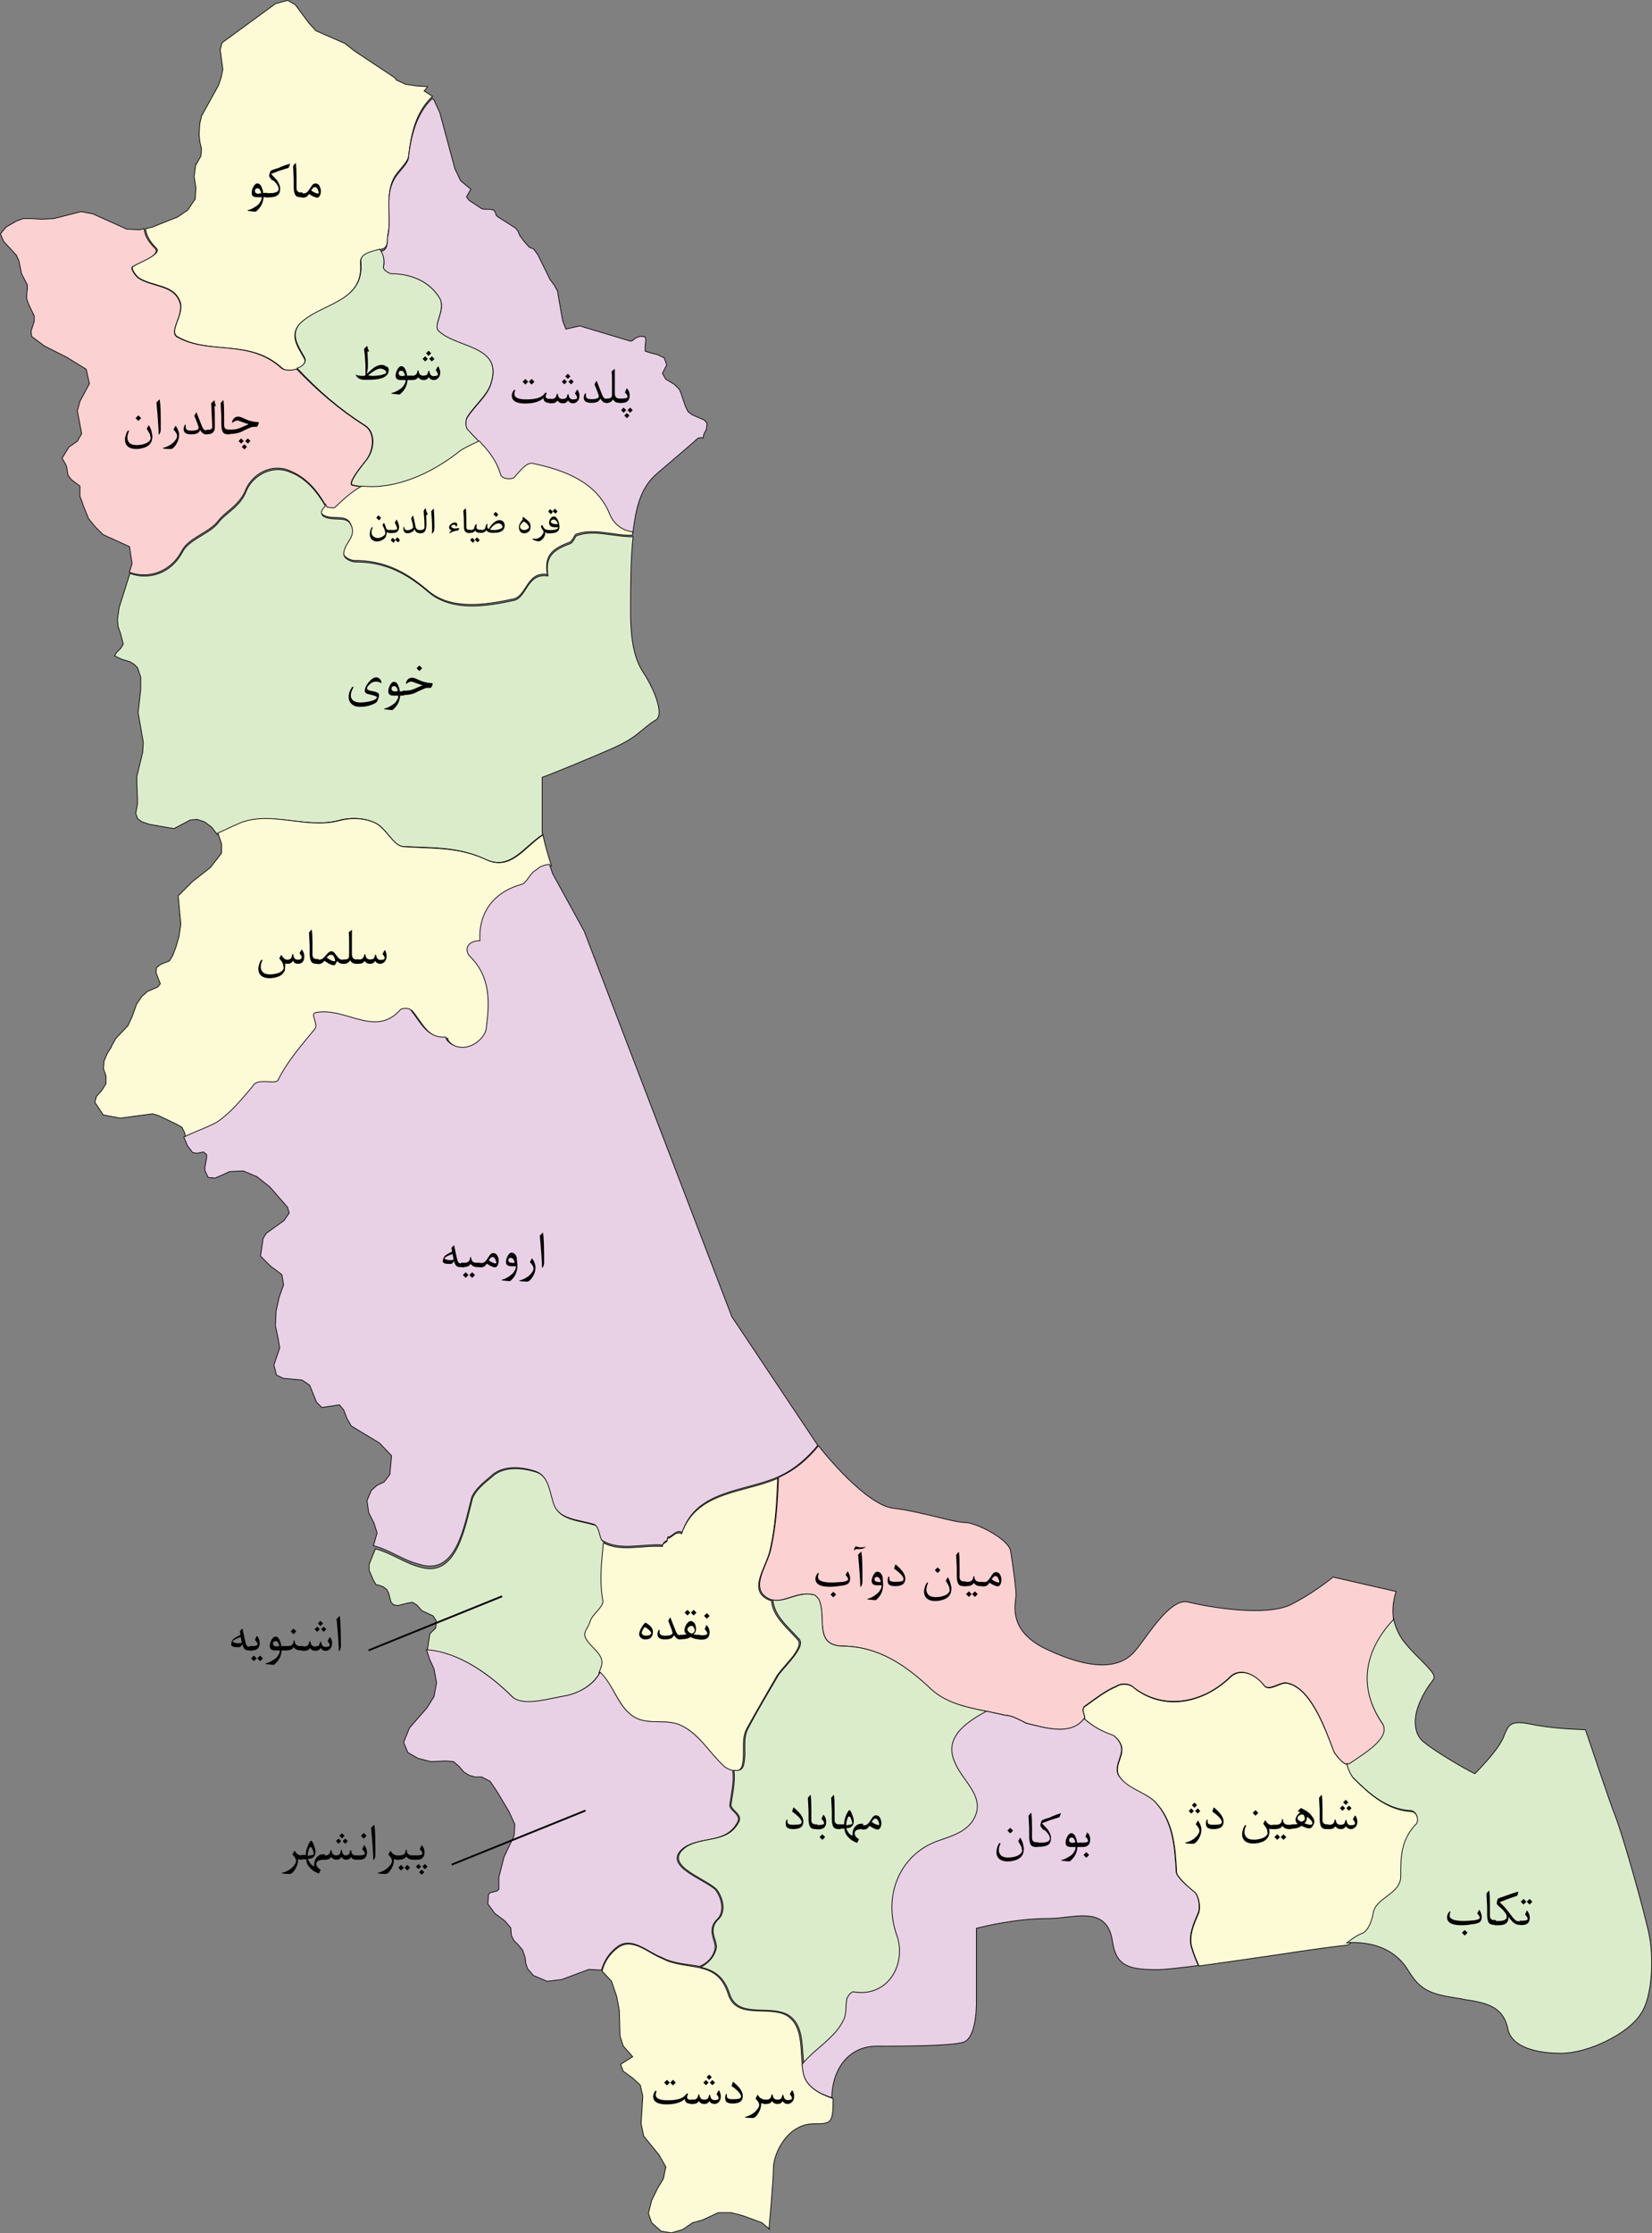 <?xml version="1.0" encoding="UTF-8"?><svg id="Layer_1" xmlns="http://www.w3.org/2000/svg" viewBox="0 0 766.61 1035.95"><rect x="0" y="0" width="766.61" height="1035.95" fill="#808080" stroke="none"/><defs><style>.cls-1{fill:#e8d0e5;}.cls-1,.cls-2,.cls-3,.cls-4,.cls-5{stroke-miterlimit:16.82;}.cls-1,.cls-2,.cls-4,.cls-5{stroke:#020202;stroke-width:.34px;}.cls-2{fill:#fdfad6;}.cls-3{fill:none;stroke:#040404;stroke-width:.84px;}.cls-4{fill:#dbeccb;}.cls-5{fill:#fbd1d1;}</style></defs><path id="_185" class="cls-2" d="m61.9,123.48c-1.5.7.7,3.7,2.2,5.2,6.7,4.5,16.5,3,19.5,11.3,2.2,6.1-6.1,14.1-.7,16.5,15,8.2,33,.7,47.8,14.1,3,3,12.8,0,10.4-4.5-3-5.2-6.7-10.4-2.2-15.6,9.8-9.8,29.9-9.8,28.4-28.4-.7-4.5,6.1-5.2,10.4-6.7,2.2-.7,2.2-3.7,2.2-6.1,2.2-8.9-1.5-18.7,3-26.9,1.5-3,6.1-6.7,6.7-9.8,1.2-11.3,3.7-21,11.1-27.9l-3.9-2.5.8-.8.8-1.2-5-.3-5.2-.8-4.4-2-.3-.8-19-12.6-4.4-3.5-13.5-5.9-3.2-3.5-6.4-8.6-3.5-2-5.6,1.5-24.9,18.2-.8,3.2,1.2,9.1-.8,3.9-1.2,3.5-7.9,14.3-.8,3.5-.3,4.7.3,3.5.8,3.5-.3,3.4-2,3.5h-.3l-.8,5.9.8,5.2-.3,5.2-3.5,5.2-4.7,3.2-11.8,4.7-3,.7c.2,3.5,2.5,6.6,5.2,9.3,1.8,2.7-7.2,5.7-10.9,8.1Z"/><path id="_182" class="cls-1" d="m177.9,124.18c0,1.5,3,3,3.7,3,9.8,0,18,3.7,22.4,11.3,3,5.2-3,11.9-.7,15,8.2,8.2,29.9,6.7,24.7,23.9-1.5,6.1-7.4,10.4-11.3,16.5-.7,1.5-.7,3.7,0,5.2,6.7,7.4,12.8,11.9,15.6,21.7.7,2.2,4.5,2.2,6.1,1.5,3-3,6.1-7.4,8.9-6.7,14.1,3,29.9,8.2,35.8,23.9,2.4,4.9,6.2,7.2,10.6,7.9v-.5c1.3-9.6,2.9-20.4,11.4-27.4,7.7-6.6,18.3-15.6,18.3-15.8.8-.7,1.9-.8,2.9-.5l.3-1.7,1.2-2.4.3-2.7-1.2-1.5-5.6-2.4-2-1.5-1.2-2.4-2-5.9-.8-2-2.4-2.4-2-1.2-2-1.2-1.5-2.7,2-4-1.2-3.2-3.2-1.5-3.2-.8-2.4-.8v-2.4l.3-2.7-.3-1.5-2.4-.3-2,.8-1.5,1.2-.8.3-23.7-7.1-6.4,1.5-1.5-3.9-2.4-13.8-1.5-2.7-2-2.7-5.6-11.4-2-2.7-2-.8-2.4-2.7-2-2.7-.8-2-1.2-1.5-8.2-5.2-.8-.8-.3-1.2-.8-1.2-2-.3h-2.4l-1.2-.3-5.9-3.9-1.1-1.6,2-3.5-4.7-3.9-2.7-5.6-7-26-2.7-5.9-.8-.7c-7.2,6.9-9.9,16.8-11.1,27.9-.7,3-5.2,6.7-6.7,9.8-4.5,8.2-.7,18-3,26.9,0,2.2,0,5.2-2.2,6.1-.5.2-1.2.3-1.7.5,1.8,1,2.8,3.4,2,7.3Z"/><path id="_445" class="cls-4" d="m169.6,197.48c4.5,3,4.5,10.4.7,15.6-3,3.7-8.9,11.3-6.7,11.9,16.5,3.7,35.2-3.7,50.1-15.6,2.4-1.5,5.4-2.9,8.7-4.4-1.9-1.9-3.7-3.9-5.7-6.1-.7-1.5-.7-3.7,0-5.2,3.7-6.1,9.8-10.4,11.3-16.5,5.2-17.2-16.5-15.6-24.7-23.9-2.2-3,3.7-9.8.7-15-4.5-7.4-12.8-11.3-22.4-11.3-.7,0-3.7-1.5-3.7-3,.8-3.9-.2-6.2-1.7-8.4-4.4,1.2-9.4,2.2-8.7,6.2,1.5,18.7-18.7,18.7-28.4,28.4-4.5,5.2-.7,10.4,2.2,15.6,1.2,2.2-.8,4.2-3.4,5,9.7,10.4,19.3,18.8,31.7,26.7Z"/><path id="_183" class="cls-5" d="m84.3,255.68c3-6.1,11.9-8.2,16.5-13.5,3.7-5.2,10.4-7.4,13.5-15.6,3-6.7,11.9-11.9,20.2-8.2,7.4,3,12.8,8.9,17.2,17.2.7,0,3,.7,3.7,0,4-3.5,8.1-7.4,12.4-9.8-1.5-.2-2.9-.3-4.4-.7-2.2-.7,3.7-8.2,6.7-11.9,3.7-5.2,3.7-12.8-.7-15.6-12.4-7.9-22-16.3-31.8-26.4-2.5.8-5.7.8-7.1-.5-15-13.5-33-6.1-47.8-14.1-5.2-2.2,3-10.4.7-16.5-3-8.2-12.8-6.7-19.5-11.3-1.5-1.5-3.7-4.5-2.2-5.2,3.7-2.2,12.8-5.2,10.4-8.2-2.7-2.7-5-5.7-5.2-9.3l-2.2.5-5.9-.3-15.8-7.1-5.4-1-12.6,3.2-5.6.3-4.7-.3h-3.9l-3.2,1.2-4.7,2.7-2.7,3.2,1.5,3.5,5.9,6.4,1.2,2.7,1.2,5.9,2.7,5.2v2l-.3,2v2.4l.8,2.4,2.7,5.6v2.4l-1.5,4.7.3,2.4,5.9,4.4,10.3,5.2,9.1,5.6,1.5,6.7-4.4,8.2-1.2,4.4,2,10.6-2,3.5-3.9,2.7-3.2,5.2,1.2,2,.8,1.5.8,4.4,1.5,2,2,1.5,2,1.5v4.8l.8,2,.8,2.4,2.4,5.9,3.2,3.9,3.5,3.5,12.3,5.6,1.2,7.9-1.3,4c9.2,3.3,19.3-.4,24.3-9.8Z"/><path id="_186" class="cls-2" d="m149.4,238.48c3.7,3,10.4,0,12.8,3.7,3.7,6.1-3,8.9-3,14.1,0,2.2,3.7,3.7,5.2,3.7,14.1,0,23.9,5.2,34.3,14.1,10.4,8.9,26.2,6.7,39.7,3.7,6.1-1.5,6.1-12.8,15.6-11.3-1.5-8.9,2.2-11.9,10.4-15,1.5-.7,2.2-3.7,3-3.7,8.1-3,17.7.8,26.1.5,0-.5.2-1,.2-1.3v-.2c-4.5-.7-8.4-3-10.6-7.9-6.1-15.6-21.7-20.9-35.8-23.9-3-.7-6.1,3.7-8.9,6.7-1.5.7-5.2.7-6.1-1.5-2-6.9-5.7-11.1-9.9-15.6-3.4,1.5-6.4,2.9-8.7,4.4-13.6,10.9-30.4,18.2-45.8,16.5-4.5,2.4-8.6,6.2-12.4,9.8-.7.7-3,0-3.7,0-.3-.5-.5-1-.8-1.5-1.6,1.7-2.9,2.9-1.6,4.7Z"/><path id="_176" class="cls-4" d="m156.8,380.68c5.2-1.5,11.3-1.5,16.5.7,6.1,2.2,8.9,11.3,14.1,11.3,13.5.7,25.4,0,38.2,6.1,11.4,5,17.3-5.9,26.2-11.6-.2-.8-.2-1.5-.2-2.2v-24.4l1.9-.7c.2,0,19.9-7.9,31.5-13.1,7.1-3.2,10.1-5.7,13.1-8.2,1.9-1.5,3.7-3.2,6.4-4.7.3-.2.8-.7,1.2-1.9,1-4.5-3-13.8-7.4-20.4-5.7-8.6-5.7-22.5-5.7-29.3s0-23.6,1.2-33.3c-8.6.2-18-3.5-26.1-.5-.7,0-1.5,3-3,3.7-8.2,3-11.9,6.1-10.4,15-9.8-1.5-9.8,9.8-15.6,11.3-13.5,3-29.1,5.2-39.7-3.7-10.4-8.9-20.2-14.1-34.3-14.1-1.5,0-5.2-1.5-5.2-3.7,0-5.2,6.7-8.2,3-14.1-2.2-3.7-8.9-.7-12.8-3.7-1.3-1.9,0-3,1.3-4.5-4.4-7.4-9.4-13-16.3-15.6-8.2-3.7-17.2,1.5-20.2,8.2-3,8.2-9.8,10.4-13.5,15.6-4.5,5.2-13.5,7.4-16.5,13.5-5,9.4-15.3,13-24.2,9.6l-5,15.8-.8,5.6.3,3.2,1.2,3.5,1.2,4.7-1.2,2-2,2-.8,1.5,3.2,1.5,3.9,1.2,2,1.2,1.5,1.5,1.5,4.4v5.9l-1.2,10.6,2.4,13.8-.3,4.7-2.7,11.1v3.2l.3,7.1v2.4l-.8,4.4.8,2.4,2,1.5,3.5,1.2,11.4,2,7.6-4,3.2-.3,3.5,1.2,3.2,2.4,2.7,3.5c3.7-1.7,7.4-3.5,11.1-5,14.2-6,29.9,2.2,44.8-1.5Z"/><path id="_180" class="cls-2" d="m118,504.68c2.2-4.5,10.4-.7,11.9-3,4.5-8.9,10.4-15.6,17.2-23.9,1.5-2.2-2.2-6.7,0-7.4,14.1-3,27.6,11.9,39.7-1.5.7-.7,3.7-.7,4.5,0,4.5,5.2,7.4,13.5,16.5,12.8,0,1.5,1.5,2.2,2.2,3,7.4,5.2,15.6-2.2,16.5-6.7,1.5-11.9,2.2-23.9-7.4-33.6-3-3-1.5-7.4,4.5-7.4-.7-12.8,6.1-22.4,19.5-26.2,2.2-.7,3.7-5.2,6.7-6.7,1.7-1.7,3.9-2.5,6.1-2.5-1.3-4-3.2-10.1-3.9-14.3-8.7,5.7-14.8,16.7-26.2,11.6-12.8-6.1-24.7-5.2-38.2-6.1-5.2,0-8.2-8.9-14.1-11.3-5.2-2.2-11.3-2.2-16.5-.7-15,3.7-30.6-4.5-44.9.7-3.7,1.5-7.4,3.4-11.1,5l.3.5,1.5,4.4v4.4l-5.2,6.7-8.2,6.4-6.7,6.7,1.2,13.1-.8,5.6-1.5,5.2-1.5,3.9-1.5,2.4-3.9,1.5-2,1.5-.3,2.4,2,5.2-1.2,1.5-4.7,2-2.7,2.4-2.4,3.5-2,5.6-2,4.4-5.6,5.9-2,3.5v.3l-2,3.2-1.5,3.5-.3,3.5,1.2,3.5v3.5l-2,3.2-2.4,2.7-.8,2.7,3.9,5.9,7.9,1.5,15-2,2.7.8,8.2,3.9,2.7,1.5,1.2,2.4.7,2.5c4.9-2.5,10.3-4.2,15.3-6.9,6.6-4.1,11.2-10.2,16.4-16.2Z"/><path id="_170" class="cls-1" d="m218.9,694.58c1.5-3.7,5.2-6.7,8.9-9.8,5.2-5.2,14.1-4.5,20.9-2.2,6.1,2.2,6.1,10.4,8.2,15.6,3,6.7,11.3,6.7,18.7,8.9,2.2.7,2.2,6.7,3.7,7.4,8.2,5.2,18.7,1.5,28.4,2.2,0-2.2,3-1.5,2.2-3.7,2.2,0,3.7-3.7,6.7-2.2,6.7-20.2,29.9-18.7,45.6-26.2,6.7-3.2,12.4-8.2,17.3-14.1l-39.9-59.7-68.5-178.8-14.6-26.6c-.2-.5-.8-2.2-1.5-4.4-2.2.2-4.4.8-6.1,2.5-3,1.5-4.5,6.1-6.7,6.7-13.5,3.7-20.2,13.5-19.5,26.2-6.1,0-7.4,4.5-4.5,7.4,9.8,9.8,8.9,21.7,7.4,33.6-.7,4.5-8.9,11.9-16.5,6.7-.7-.7-2.2-1.5-2.2-3-8.9.7-11.9-7.4-16.5-12.8-.7-.7-3.7-.7-4.5,0-11.9,13.5-25.4-1.5-39.7,1.5-2.2.7,1.5,5.2,0,7.4-6.7,8.2-12.8,15-17.2,23.9-1.5,2.2-9.8-1.5-11.9,3-5.2,6.1-9.8,11.9-16.5,16.5-5,2.7-10.4,4.4-15.3,6.9l.2.5,1.5,3.5,2.4,3.2,2,.3,1.5-.3,1.5-.3,1.5,1.2v1.5l-.8,4.4v1.5l1.5,3.2,3.2.3,3.5-1.5,3.2-1.5,6.4-.3,6.4,2.7,5.9,4.7,8.2,9.4.8,2.7-2.4,3.5-8.2,5.9-1.5,2.4-1.2,8.2,4.7,4.7,5.2,3.9.8,4.7-2,5.6-1.5,6.7-.3,6.7,1.2,5.6.8,4.7-2.7,7.9,1.2,4.7,3.2,1.5,8.7.8,3.5,2.4,3.2,7.9,2.4,2.4,8.2-1.2,2,2.4,1.5,3.9,2,3.5,13.1,7.9,5.6,5.9-.8,8.7-2.7,3.5-3.2,1.5-2.7,2.4-2,4.7.8,5.6,2.4,4.7,1.5,4.7-1.5,5.2-.3.7c7.6,1.9,14,6.9,21.2,8.6,17.1,5.7,20.8-16.7,24.5-31Z"/><path id="_193" class="cls-5" d="m357.4,741.88c6.1,2.2,11.9-3.7,19.5-2.2,1.5,0,2.2,1.5,3,2.2,3.7,8.2-2.2,20.9,10.4,21.7,17.2,0,29.9,8.9,41.9,20.2,8.9,8.2,21.7,8.9,34.3,11.9,3,0,6.7,2.2,9.8,3.7,8.9,2.2,20.9,6.1,26.9-2.2.7-1.5-2.2-4.5.7-6.1,5.2-3.7,8.9-6.7,14.1-8.9,2.2-1.5,6.1-1.5,8.2.7,13.5,10.4,31.5,7.4,44.1-4.5,4.5-5.2,11.9-2.2,16.5,3.7,2.2,2.2,6.7-1.5,9.8-1.5,11.3,1.5,18,20.2,22.4,32.1,1.5,2.2,5.2,7.6,8.2,5.2,6.7-4.5,19.5-11.9,14.1-18.7-10.4-15.6-8.2-31.5,3.7-45.6.7-.7,1.2-1.3,1.7-2.2-.8-5,0-9.8,1.2-13.1l-29.3-6.7c-2.9,2.4-10.6,8.2-19.2,12.6-11.9,6.1-38.9,1.2-48.1-1-6.6-1.7-14.8,9.6-20.2,17-1.7,2.2-3,4.2-4.4,5.7-7.2,8.7-20.9,8.6-40.4-.5-16.8-7.7-15.6-18.3-15-23.6,0-.7.2-1.2.2-1.7,0-3.2-1-10.8-2.5-20.5-1-5.9-16.5-13.3-20.9-13.3-2.9,0-7.7-1.2-13.8-2.7-6.2-1.5-13.5-3.2-19.5-3.9-12.8-1.3-32.6-25.9-34.8-28.8l-.2-.2c-4.9,6.1-10.6,10.9-17.3,14.1-.3.2-.7.3-1.2.5-.5,10.8-1,21.4-3.4,32.5-1.4,8.3-11.1,19.5-.5,24.1Z"/><path id="_195" class="cls-4" d="m263.1,786.58c6.7-1.5,14.1-6.1,16.5-13.5,2.2-6.1-5.2-8.9-7.4-14.1-.7-2.2,1.5-4.5,2.2-6.7.7-3.7,6.1-6.7,6.1-9.8-1.9-9.9-.7-18.2.2-27.1-.3-.2-.7-.3-1-.5-1.5-.7-1.5-6.7-3.7-7.4-7.4-2.2-15.6-2.2-18.7-8.9-2.2-5.2-2.2-13.5-8.2-15.6-6.7-2.2-15.6-3-20.9,2.2-3.7,3-7.4,6.1-8.9,9.8-3.7,14.1-7.4,36.7-23.9,32.1-7.2-1.7-13.8-6.7-21.2-8.6l-2.9,7.2v2.7l2,4.7,1.2,2,1.5.3,2,.8,1.5,1.2.8,1.5,1.2,4.4,1.2,1.2,2,.3,4.7-1.2,2-.3,2,1.2,2.4,2.7,5.2,2.4,1.5,2.4-.3,3.2-2.7,2.7-1.2,7.6v.2c14.8.7,29.4,11.4,39.9,21.9,4.8,4.2,15.9.5,24.9-1Z"/><path id="_196" class="cls-2" d="m292.9,795.68c6.7,5.2,15,1.5,22.4,4.5,8.9,3.7,13.5,12.8,20.9,19.5,3,2.2,7.4,3,8.2-.7,1.5-6.1-.7-11.9,2.2-17.2,4.5-8.2,8.9-15.6,14.1-24.7,2.2-3,5.2-6.1,7.4-8.9,1.5-2.2,3.7-5.2,2.2-7.4-5-5.7-11.8-10.9-12.3-18.3-.3,0-.8-.2-1.2-.3-10.4-4.5-.7-15.6.7-23.9,2.5-11.1,2.9-21.5,3.4-32.5-15.6,6.9-37.9,5.9-44.6,25.7-3-1.5-4.5,2.2-6.7,2.2.7,2.2-2.2,1.5-2.2,3.7-9.3-.7-19.3,2.7-27.4-1.7-.8,8.9-2,17.2-.2,27.1,0,3-5.2,6.1-6.1,9.8-.7,2.2-3,4.5-2.2,6.7,2.2,5.2,9.8,8.2,7.4,14.1-.3,1-.7,1.9-1,2.7,6.9,5.6,8.5,14.4,15,19.6Z"/><path id="_178" class="cls-2" d="m373,962.38c-2.2-9.8.7-22.4-8.2-27.6-8.9-4.5-23.2,2.2-26.9-9.8-5.2-16.5-19.5-10.4-30.6-16.5-6.1-2.2-13.5-9.8-20.2-5.2-4,2.7-6.6,6.6-7.7,11.1l4.4,4.7,2.4,7.1,1.2,6.4.3,11.8,1.5,4.7,4.4,5-5.6,3.5,1.2,3.2,4.4,3.2,3.5,3.2,1.2,5.2-.8,12.6,1.2,5.9,7.1,8.7,3.2,5.6-1.2,5.6-2.7,4.4-2.7,5.6-1.5,5.9,1.5,4.4,4.4,3.9,4.7.8,5.2-1.5,4.7-3.2,4.4-1.2,7.6-3.5h5.9l5.6,1.5,8.7,3.2,3.5,3c0-.3-.2-.5-.2-.8,0-.2,2-21.7,2-27.4,0-7.1,6.6-20.7,18.8-20.7,7.7,0,8.9,0,8.9-10.9v-.8c-6.5-2.2-12.1-5.4-13.6-11.1Z"/><path id="_173" class="cls-1" d="m331.8,903.98c.7-3.7-4.5-8.9,1.5-14.1,3-3.7,1.5-9.8-1.5-13.5-6.1-5.2-25.4-11.3-14.1-19.5,8.2-5.2,19.5-1.5,24.7-11.9,1.5-3.7-4.5-5.2-3.7-8.2.8-5.4,2-10.6,1.3-15.5-1.2-.3-2.5-.8-3.7-1.7-7.4-6.7-11.9-15.6-20.9-19.5-7.4-3-15.6.7-22.4-4.5-6.6-5-8.2-13.8-14.5-19.9-3,5.9-9.4,9.4-15.3,10.8-8.9,1.5-20.2,5.2-25.4.7-10.3-10.3-25.1-21-39.9-21.9l1.5,4.5,2,4.4,1.2,6.4-1.2,6.4-3.2,5.2-8.2,9.4-2.7,6.7,2,4.7,4.7,2.7,5.9,1.5,7.1-.3,3.5.3,2.7,2.4,2,2.4,2.4,1.5,2.7.8h3.2l3.9,2,3.2,4.7,5.6,9.4,2.7,5.9-.3,5.2-4.7,9.9-2.4,9.4v5.6l-.8.8-3.2.8-.8.8-.3,4.4,3.2,4.4,4.7,3.5,2.7,3.2.3,3.5,1.2,2.4,2,2,2,2.4,1.2,3.5.3,2.7.8,2.4,2.7,3.2,6.4,2.7,6.7-.8,12.6-4.7,5.9.3h0c1.3-4.4,3.7-8.2,7.7-11.1,6.7-4.5,14.1,3,20.2,5.2,5.6,3,11.8,3,17.5,4.2,3.7-1.4,6.4-4.1,7.3-8.2Z"/><path id="_189" class="cls-4" d="m391.7,936.98c1.5-3,.7-6.7,1.5-9.8.7-1.5,2.2-3.7,3.7-3,15.6,2.2,23.9-13.5,19.5-26.2-6.7-18.7,1.5-38.2,19.5-44.1,6.1-2.2,11.3-3.7,15-8.2,8.2-11.3-3.7-18.7-7.4-27.6-5.6-11.4,3.9-18.5,14.5-24.2-9.6-1.9-18.8-3.9-25.7-10.1-11.9-11.3-24.7-20.2-41.9-20.2-12.8-.7-6.7-13.5-10.4-21.7-.7-.7-1.5-2.2-3-2.2-7.1-1.3-12.6,3.7-18.3,2.5.5,7.4,7.2,12.6,12.3,18.3,1.5,2.2-.7,5.2-2.2,7.4-2.2,3-5.2,6.1-7.4,8.9-5.2,8.9-9.8,16.5-14.1,24.7-3,5.2-.7,11.3-2.2,17.2-.5,2.4-2.4,2.9-4.5,2.5.7,4.9-.5,10.1-1.3,15.5-.7,3,5.2,4.5,3.7,8.2-5.2,10.4-16.5,6.7-24.7,11.9-11.3,8.2,8.2,14.1,14.1,19.5,3,3.7,4.5,9.8,1.5,13.5-6.1,5.2-.7,10.4-1.5,14.1-1,4-3.7,6.7-7.2,8.7,5.7,1.3,10.6,3.9,13.3,12.1,3.7,11.9,18,5.2,26.9,9.8,7.6,4.4,6.6,14.1,7.6,22.9,5.4-7.3,14.6-11.8,18.7-20.4Z"/><path id="_187" class="cls-1" d="m556.2,886.88c.7-3,0-6.7-1.5-8.9-3.7-3-8.9-7.4-8.9-9.8-.7-11.9-1.5-23.9-10.4-33-5.2-4.5-12.8-6.1-16.5-11.9-2.2-5.2,3.7-9.8.7-15-.7-1.5-3-3.7-3.7-3.7-4.9-1.7-9.3-4.2-12.8-7.4-6.1,8.1-17.8,4.4-26.9,2.2-3-1.5-6.7-3.7-9.8-3.7-2.9-.7-5.7-1.2-8.6-1.9-10.6,5.7-20,12.8-14.5,24.2,3.7,8.9,15.6,16.5,7.4,27.6-3.7,4.5-8.9,6.1-15,8.2-18,6.1-26.2,25.4-19.5,44.1,4.5,12.8-3.7,28.4-19.5,26.2-1.5-.7-3,1.5-3.7,3-.7,3,0,6.7-1.5,9.8-4,8.6-13.3,13.3-19.3,20.7.2,1.7.3,3.2.7,4.7,1.5,5.7,7.1,8.9,13.1,10.8.3-14.3,8.6-23.9,20.7-23.9,10.4,0,35.2,0,40.5-1.9,3.7-1.2,5.9-8.4,5.9-18.8v-34l2.2-.5c.7-.2,16.3-4,30.3-4,3.2,0,6.4-.3,9.4-.7,9.1-1,19.2-2.2,21.2,11.1,1.7,11.3,6.9,13.3,20.7,13.3,3.4,0,10.4-.8,19.2-1.9-1.2-2.5-2.2-5.2-3-7.7-2.1-5.9.9-12,3.1-17.2Z"/><path id="_192" class="cls-2" d="m654.9,840.38c-11.3-.7-19.5-8.2-26.9-15.6-1.3-1.9-2.2-4-2.5-6.2-2.5-.2-5.2-4-6.4-5.7-4.5-11.9-11.3-30.6-22.4-32.1-3,0-7.4,3.7-9.8,1.5-4.5-6.1-11.9-8.9-16.5-3.7-12.8,11.9-30.6,15-44.1,4.5-2.2-2.2-6.1-2.2-8.2-.7-5.2,2.2-8.9,5.2-14.1,8.9-3,1.5,0,4.5-.7,6.1h0c3.5,3.2,7.9,5.7,12.8,7.4.7,0,3,2.2,3.7,3.7,3,5.2-3,9.8-.7,15,3.7,6.1,11.3,7.4,16.5,11.9,8.9,8.9,9.8,20.9,10.4,33,0,2.2,5.2,6.7,8.9,9.8,1.5,2.2,2.2,6.1,1.5,8.9-2.2,5.2-5.2,11.3-3,17.2.8,2.7,1.9,5.2,3,7.7,10.9-1.5,24.4-3.5,36.3-5.2,16.3-2.5,27.6-4,32.8-4.5,2.2-1.9,4.5-3.5,7.7-4.7,2.2-1.5,3.7-5.2,4.5-8.9.7-7.4,12.8-8.9,12.8-17.2,0-8.9,0-16.5,6.7-23.9,2.1-1.9.6-7.2-2.3-7.2Z"/><path id="_191" class="cls-4" d="m765.3,897.58c-1.9-9.6-11.8-44.9-15.6-54.8-3.4-8.6-11.4-33.1-14-40.4-4.5-.2-15.6-.5-26.1-2.7-8.7-1.7-9.6.7-11.4,4.9-.3.8-.7,1.9-1.2,2.7-2.9,5.7-10.8,13.6-11.1,14l-1.5,1.5-2-1c-.7-.3-14.8-8.1-21.5-13.5-3.9-3-5-8.2-3.5-14.5,1.2-4.4,3.7-9.4,6.9-13.5,2-2.5,2-3.2-4.5-9.8-2-2-4.5-4.4-7.2-7.6-3.4-3.9-5-7.9-5.9-11.8-.5.8-1.2,1.5-1.9,2.2-11.9,14.1-14.1,29.9-3.7,45.6,5.2,6.7-7.4,14.1-14.1,18.7-.5.5-1.2.7-1.9.5.3,2.2,1.2,4.2,2.5,6.2,7.4,7.4,15.6,15,26.9,15.6,3,0,4.5,5.2,2.2,6.7-6.7,7.4-6.7,15-6.7,23.9,0,8.2-11.9,9.8-12.8,17.2-.7,3.7-2.2,7.4-4.5,8.9-3.2,1.2-5.6,3-7.7,4.7,1-.2,1.9-.2,2.5-.2,12.1,0,21,4.5,26.2,13.3,5.4,8.9,10.4,10.6,21.7,12.4,1.3.2,2.5.3,3.9.7,9.8,1.5,18.2,2.9,20.4,13.6,2,10.3,18,11.4,24.7,11.4,12.8,0,31.5-9.3,37-18.3,5.7-8.1,5.9-27,3.9-36.6Z"/><line id="LINE_20" class="cls-3" x1="233" y1="740.48" x2="171" y2="765.58"/><line id="LINE_21" class="cls-3" x1="271.7" y1="839.88" x2="209.6" y2="864.98"/><g id="G_22"><path id="PATH_23" d="m124.2,91.48h-1.9c-.2,2.4-1,4.2-2.7,5.9-.5.5-.8.8-1,.8-.8,0-2-.2-3.2-.3-.3-.2-.7-.2-.7-.2,0,0,.2-.2.7-.3,1.3-.3,2.7-1.2,3.9-2,.5-.5,1-.8,1.3-1.5.5-.7.8-1.3.8-1.9v-.5h-2.2c-1.7,0-2.4-.7-2.4-2,0-.8.2-1.7.7-2.7s1.2-1.7,1.9-1.7c.8,0,1.5.5,2,1.7.3.8.7,1.7.7,2.7h1.9v2h.2Zm-3-1.8c0-.5-.2-1-.5-1.5-.3-.7-.8-.8-1.3-.8-.3,0-.7.2-.8.3-.3.3-.3.5-.3,1,0,.8.7,1.2,2,1.2-.1-.2.4-.2.9-.2Z"/><path id="PATH_24" d="m134.6,75.98c0,.3-.3,1-.7,1.9l-4.2,1.3c-1.9.7-3.2,1.2-3.9,1.5,1.3,1.3,2.2,2.4,2.7,2.9.8,1.2,1.3,2.2,1.5,3.4,0,.8,0,1.7-.3,2.4-.5,1.5-2.4,2.2-5.2,2.2h-1v-2h1c1.3,0,2.4,0,2.9-.2,1.2-.3,1.9-.8,1.9-1.7,0-1.2-.8-2.5-2.7-4.2l-.2.3c-.2-.2-.5-.5-.8-1-.5-.5-.7-1-.7-1,0-.3,0-.7.2-1.3s.3-1,.5-1.2,1.3-.7,3.5-1.3c2-1,4-1.6,5.5-2Z"/><path id="PATH_25" d="m140.5,91.48h-1.2c-1.2,0-2.2-.5-2.5-1.5-.3-.7-.5-1.9-.5-3.2v-3.2c0-1.5-.2-3.7-.3-6.6l1-1.2c.2-.2.3-.2.3,0,.2,1.5.3,3.7.3,6.6v4.9c0,1.3.7,2,2,2h.8v2.2h.1Z"/><path id="PATH_26" d="m148.9,88.18c0,.8,0,1.5-.3,2.2-.3.8-.8,1.3-1.3,1.3-.8,0-2.2-.5-3.9-1.7-.5.7-.8,1-1,1.2-.5.3-1,.5-1.7.5h-.8v-2h1.2c.7,0,1.3-.3,2-1.2.3-.3.8-1.2,1.5-2.2.5-.8,1.2-1.2,1.7-1.2.8,0,1.5.3,2,1.2.3.7.5,1.3.6,1.9Zm-1,1.3c0-.5-.2-1-.5-1.7s-.8-1-1.3-1-1,.5-1.7,1.5c.3.3.8.7,1.5,1s1.3.5,1.7.5c.1,0,.3-.1.3-.3Z"/></g><g id="G_27"><path id="PATH_28" d="m180.4,171.58c0,1.9-1.2,3.2-3.4,3.9-1.5.5-3.7.7-6.7.7-1.2,0-2.2,0-2.7-.2-1.2-.3-2-1-2.5-2,0-.2-.2-.3-.2-.3h0s.2,0,.3.2c.8.3,1.9.5,3.2.5.5,0,.8,0,1-.2s.3-.5.2-1v-3.9c-.2-2.9-.3-5.2-.7-7.4l1.2-1.2.2-.2s.2.2.2.3c.2.7.3,1.3.7,2,0,.2.2.3.2.3h-.9c.2,3,.2,4.9.2,5.4v1.9c0,.7-.2,1.7-.5,2.9.2,0,.5-.3,1.3-1,.8-.8,1.7-1.5,2.4-2,1.2-.7,2.2-1,3.2-1,.8,0,1.5.2,2,.7,1.1.2,1.3.9,1.3,1.6Zm-1.2,1.2c0-.5-.3-1-1-1.3-.5-.3-1.2-.5-1.7-.5-1.2,0-3.2,1-5.7,3.2.7,0,1.5.2,2.2.2,1,0,2.2-.2,3.4-.3,2-.5,2.8-.8,2.8-1.3Z"/><path id="PATH_29" d="m191,176.28h-1.9c-.2,2.4-1,4.2-2.7,5.9-.5.5-.8.8-1,.8-.8,0-2-.2-3.2-.3-.3,0-.7-.2-.7-.2,0,0,.2-.2.7-.3,1.3-.3,2.7-1.2,3.9-2,.5-.5,1-.8,1.3-1.5.5-.7.8-1.3.8-1.9v-.5h-2.2c-1.7,0-2.4-.7-2.4-2,0-.8.2-1.7.7-2.7s1.2-1.7,1.9-1.7c.8,0,1.5.5,2,1.7.3.8.7,1.7.7,2.7h1.9v2h.2Zm-3.1-2c0-.5-.2-1-.5-1.5-.3-.7-.8-.8-1.3-.8-.3,0-.7.2-.8.3-.3.3-.3.5-.3,1,0,.8.7,1.2,2,1.2-.1-.2.4-.2.9-.2Z"/><path id="PATH_30" d="m204.3,172.58c0,1-.2,1.9-.7,2.5-.5.7-1.3,1.2-2.2,1.2-1.2,0-1.9-.5-2.4-1.3-.7,1-1.3,1.3-2.4,1.3-1.2,0-2-.5-2.5-1.3-.7,1-1.5,1.3-2.7,1.3h-1.2v-2h1.3c1.2,0,2-.7,2.2-2,0-.3.2-.5.3-.5.2,0,.2.2.3.5.2,1.3.8,2,2.2,2,.7,0,1.3-.2,1.7-.5.2-.3.3-.7.5-1.3,0-.3.2-.5.3-.5s.2.2.3.5c.2,1.3.8,2,2,2,1.3,0,1.9-.3,1.9-.8s-.3-1.2-1-1.9l.8-1.5c.2-.2.2-.3.3-.3s.2.2.3.3c.3.8.7,1.6.7,2.3Zm-5.8-6.1l-1.2,1.2-1.2-1.2,1.2-1.2,1.2,1.2Zm1.6-2.6l-1.2,1.2-1.2-1.2,1.2-1.2,1.2,1.2Zm1.5,2.6l-1.2,1.2-1.2-1.2,1.2-1.2,1.2,1.2Z"/></g><g id="G_31"><path id="PATH_32" d="m70.5,201.18c.2.5.2,1,.2,1.5,0,.7-.2,1.2-.3,1.9-.5,1.2-1.3,2.2-3,2.9-1.3.5-2.7.8-4.2.8s-2.7-.3-3.7-1c-1-.8-1.5-1.9-1.5-3.4,0-.8.2-1.5.5-2.5.3-.7.5-1.2.8-1.5.2-.2.3-.2.3-.2q.2,0,.2.2v.3c-.5,1-.7,2-.7,2.9s.3,1.5.8,2.2c.7.8,1.9,1.2,3.4,1.2,1.7,0,3.2-.3,4.4-.8,1-.5,1.7-1,2-1.7.2-.2.2-.5.2-.7,0-.5-.2-1-.3-1.7-.2-.5-.7-1.3-1.5-2.7l.7-1.3c.2-.2.2-.3.2-.3,0,0,.2,0,.2.2.7,1.2,1.2,2.4,1.3,3.7Zm-5-7.2l-1.3,1.3-1.3-1.3,1.3-1.3,1.3,1.3Z"/><path id="PATH_33" d="m74.6,199.28c0,.7-.2,1.3-.5,1.9-.2.3-.3.5-.3.5,0,0-.2-.2-.2-.7,0-2-.3-6.7-1-14.3l1.3-1.3.2-.2v.3c.5,2.4.5,6.9.5,13.8Z"/><path id="PATH_34" d="m83.1,201.68c0,1.7-.5,3.2-1.5,4.7-.8,1.2-1.7,1.9-2.2,1.9-1.3,0-2.4,0-3.4-.2-.3,0-.5-.2-.5-.2,0,0,.2-.2.5-.2,1.3-.3,2.7-1,4-2,1.3-1.2,2.2-2.4,2.2-3.5,0-.7-.5-1.7-1.7-2.9l.8-1.5c0-.2.2-.2.2-.2l.2.2c.3.5.8,1.2,1,2,.3.6.4,1.2.4,1.9Z"/><path id="PATH_35" d="m96.3,201.48h-.7c-.7,0-1.2-.2-1.7-.7-.3-.3-.7-.7-1-1.3-.3.7-.8,1.2-1.3,1.5-.7.3-1.5.5-2.9.5-2.4,0-3.5-.8-3.5-2.5,0-.5.2-1.2.5-1.7.2-.2.2-.3.3-.3s.2.2.2.3v1c0,1,.8,1.5,2.5,1.5,2.4,0,3.5-.5,3.5-1.3,0-.5-.7-2.4-2-5.6l.7-1.3c.2-.2.2-.3.2-.3,0,0,.2.2.2.3.5,1.3,1.3,3.4,2.4,6.1.5,1.3,1.2,2,2.2,2h.5v1.8h-.1Z"/><path id="PATH_36" d="m100.1,188.08c.2.2.2.3.2.3h-.8c.2,2.2.2,5.4.2,9.6,0,1-.2,1.9-.7,2.4-.5.7-1.3,1-2.2,1h-1v-2h.8c1.3,0,2-.5,1.9-1.5-.2-3.5-.3-7.2-.5-10.9l1.2-1c.2-.2.3-.3.3-.3,0,0,0,.2.2.3-.2.6.1,1.2.4,2.1Z"/><path id="PATH_37" d="m106.9,201.48h-1.2c-1.2,0-2.2-.5-2.5-1.5-.3-.7-.5-1.9-.5-3.2v-3.2c0-1.5-.2-3.7-.3-6.6l1-1.2c.2-.2.3-.2.3,0,.2,1.5.3,3.7.3,6.6v4.9c0,1.3.7,2,2,2h.8v2.2h.1Z"/><path id="PATH_38" d="m120,196.68l-.7,1.3c-1.2,0-2.2,0-2.7.2-.7.3-1.7.7-3,1.3-1.3.7-2.4,1.2-3,1.3-1,.3-2.2.5-3.2.5h-1.2v-2h1.3c1.5,0,2.9-.3,4-.8l3.9-1.7c-.7-.2-1.7-.5-3-1-1.2-.5-1.9-.7-2.2-.7-.7,0-1.3.3-2,.8q-.2.2-.3.2c-.1,0-.2,0-.2-.2v-.2c.5-1.7,1.5-2.4,2.9-2.4.5,0,1.2.2,1.9.5,1.3.7,2.4,1,3,1.3,1.2.3,2.5.7,4,.7.3,0,.5,0,.5.2q.2.3,0,.7Zm-9.3,7.9l1.2-1.2,1.2,1.2-1.2,1.2-1.2-1.2Zm1.5,2.7l1.2-1.2,1.2,1.2-1.2,1.2-1.2-1.2Zm1.6-2.7l1.2-1.2,1.2,1.2-1.2,1.2-1.2-1.2Z"/></g><g id="G_39"><path id="PATH_40" d="m255.6,186.88h-.7c-.8,0-1.5-.2-1.9-.5-.5-.3-.8-1-.8-1.7-1.9,1.7-4.7,2.5-8.6,2.5s-6.1-1.2-6.1-3.7c0-.8.3-1.7,1-2.5q.2-.2.3-.2t.2.2v.3c-.2.5-.3,1-.3,1.5,0,1.7,1.9,2.5,5.6,2.5,4.2,0,7.1-.8,8.4-2.7.3-.3.5-.5.7-.5s.2.2.2.3,0,.3-.2.7c0,.3-.2.5-.2.7,0,.8.7,1.3,1.9,1.3h.7v1.7h-.2v.1Zm-10.5-9.8l-1.3,1.3-1.3-1.3,1.3-1.3,1.3,1.3Zm2.9,0l-1.3,1.3-1.3-1.3,1.3-1.3,1.3,1.3Z"/><path id="PATH_41" d="m268.9,183.38c0,1-.2,1.9-.7,2.5s-1.3,1.2-2.2,1.2c-1.2,0-1.9-.5-2.4-1.3-.7,1-1.3,1.3-2.4,1.3-1.2,0-2-.5-2.5-1.3-.7,1-1.5,1.3-2.7,1.3h-1.2v-2h1.3c1.2,0,2-.7,2.2-2,0-.3.2-.5.3-.5s.2.2.3.5c.2,1.3.8,2,2.2,2,.7,0,1.3-.2,1.7-.5.2-.3.3-.7.5-1.3,0-.3.2-.5.3-.5s.2.2.3.5c.2,1.3.8,2,2,2,1.3,0,1.9-.3,1.9-.8s-.3-1.2-1-1.9l.8-1.5c.2-.2.2-.3.3-.3s.2.2.3.3c.3.6.7,1.4.7,2.3Zm-5.8-6.3l-1.2,1.2-1.2-1.2,1.2-1.2,1.2,1.2Zm1.6-2.5l-1.2,1.2-1.2-1.2,1.2-1.2,1.2,1.2Zm1.5,2.5l-1.2,1.2-1.2-1.2,1.2-1.2,1.2,1.2Z"/><path id="PATH_42" d="m282,186.88h-.7c-.7,0-1.2-.2-1.7-.7-.3-.3-.7-.7-1-1.3-.3.7-.8,1.2-1.3,1.5-.7.3-1.5.5-2.9.5-2.4,0-3.5-.8-3.5-2.5,0-.5.2-1.2.5-1.7.2-.2.2-.3.3-.3s.2.2.2.3v1c0,1,.8,1.5,2.5,1.5,2.4,0,3.5-.5,3.5-1.3,0-.5-.7-2.4-2-5.6l.7-1.3c.2-.2.2-.3.2-.3,0,0,.2.2.2.3.5,1.3,1.3,3.4,2.4,6.1.5,1.3,1.2,2,2.2,2h.5l-.1,1.8h0Z"/><path id="PATH_43" d="m288.2,186.88h-.7c-1.5,0-2.5-.5-3-1.7-.2.5-.5.8-1,1.2-.5.3-1,.5-1.5.5h-.7v-2h.7c1.3,0,2-.5,2-1.7v-5.9c0-2.2,0-3.9-.2-5l1.5-1.2v11.3c0,1.7.7,2.5,2.2,2.5h.7v2h0Z"/><path id="PATH_44" d="m292.2,183.48c0,2.2-1.2,3.4-3.4,3.4h-1.3v-2h1.2c1.7,0,2.5-.3,2.5-.8s-.3-1.2-1.2-2l.7-1.7c0-.2.2-.2.2-.2,0,0,.2.2.3.3.7.8,1,2,1,3Zm-4,6.8l1.2-1.2,1.2,1.2-1.2,1.2-1.2-1.2Zm1.5,2.5l1.2-1.2,1.2,1.2-1.2,1.2-1.2-1.2Zm1.5-2.5l1.2-1.2,1.2,1.2-1.2,1.2-1.2-1.2Z"/></g><g id="G_53"><path id="PATH_54" d="m177,316.38v.5s-.2,0-.5-.2c-.5-.3-1.2-.5-2-.5-1.2,0-2.2.5-3,1.3s-1.2,1.3-1.2,1.9c0,.5.8,1,2.4,1.2,1.7.3,2.7.7,3,1.2,0,.2.2.3.2.5,0,.8-.3,1.9-.8,2.9-.3.7-1.2,1.2-2.5,1.7-1.7.7-3.4,1-5.6,1-1.5,0-2.7-.3-3.7-1.2-1-.8-1.5-2-1.5-3.4,0-1.5.5-3,1.5-4.4.2-.2.3-.3.5-.3s.2,0,.2.2,0,.2-.2.5c-.7,1.2-1,2.4-1,3.4,0,.8.3,1.5.8,2,.8.8,2,1.2,3.5,1.2,1.3,0,2.9-.2,4.4-.5,2.2-.5,3.4-1.2,3.4-2,0-.3-1-.7-3.2-1.2-.8-.2-1.3-.3-1.7-.5-.3-.2-.7-.7-.7-1.2,0-1.2.5-2.4,1.7-3.9s2.5-2.4,3.7-2.4c1.1.2,2,.9,2.3,2.2Z"/><path id="PATH_55" d="m187.4,322.68h-1.7c-.2,2.4-1,4.2-2.7,5.9-.5.5-.8.8-1,.8-.8,0-2-.2-3.2-.3-.3,0-.7-.2-.7-.2,0,0,.2-.2.7-.3,1.3-.3,2.7-1.2,3.9-2,.5-.5,1-.8,1.3-1.5.5-.7.8-1.3.8-1.9v-.5h-2.2c-1.7,0-2.4-.7-2.4-2,0-.8.2-1.7.7-2.7s1.2-1.7,1.9-1.7c.8,0,1.5.5,2,1.7.3.8.7,1.7.7,2.7h1.9v2Zm-2.8-2.1c0-.5-.2-1-.5-1.5-.3-.7-.8-.8-1.3-.8-.3,0-.7.2-.8.3-.3.3-.3.5-.3,1,0,.8.7,1.2,2,1.2-.1-.2.2-.2.9-.2Z"/><path id="PATH_56" d="m200.7,317.78l-.7,1.3c-1.2,0-2.2,0-2.7.2-.7.3-1.7.7-3,1.3-1.3.7-2.4,1.2-3,1.3-1,.3-2.2.5-3.2.5h-1.2v-2h1.3c1.5,0,2.9-.3,4-.8l3.9-1.7c-.7-.2-1.7-.5-3-1-1.2-.5-1.9-.7-2.2-.7-.7,0-1.3.3-2,.8q-.2.2-.3.2c-.1,0-.2,0-.2-.2v-.2c.5-1.7,1.5-2.4,2.9-2.4.5,0,1.2.2,1.9.5,1.3.7,2.4,1,3,1.3,1.2.3,2.5.7,4,.7.3,0,.5,0,.5.2.2.3,0,.3,0,.7Zm-4.8-7.8l-1.3,1.3-1.3-1.3,1.3-1.3,1.3,1.3Z"/></g><g id="G_57"><path id="PATH_58" d="m141.2,443.58c0,2.4-1,3.5-3,3.5-1.2,0-1.9-.5-2.2-1.5-.5,1-1.3,1.5-2.4,1.5-.3,0-.8,0-1.2-.2,0,1-.2,2-.2,3.2-.5,1.2-1.3,2.2-2.9,2.9-1.3.5-2.7.8-4.2.8s-2.7-.3-3.7-1c-1-.8-1.5-1.9-1.5-3.4,0-.8.2-1.5.5-2.5.3-.7.5-1.2.8-1.5.2-.2.3-.2.3-.2q.2,0,.2.2v.3c-.5,1-.7,2-.7,2.9s.3,1.5.8,2.2c.7.8,1.9,1.2,3.4,1.2,1.7,0,3.2-.3,4.4-.8,1-.5,1.7-1,1.9-1.7.2-.2.2-.5,0-1.2,0-.5-.2-1-.2-1.2-.2-.5-.7-1.3-1.7-2.5l.7-1.3c.2-.2.2-.3.2-.3,0,0,.2,0,.2.2.5.7.8,1.2,1,1.3.5.5,1,.7,1.7.7s1.3-.2,1.7-.7c.2-.3.3-.7.5-1.5,0-.3.2-.5.3-.5s.2.2.2.5c.2.8.3,1.3.7,1.7s1,.5,1.9.5c.3,0,.7-.2.8-.3.3-.2.5-.5.5-.8,0-.5-.3-1-1-1.9l.8-1.5.2-.2.2.2c.8,1.1,1,1.9,1,2.9Z"/><path id="PATH_59" d="m147.9,447.08h-1.2c-1.2,0-2.2-.5-2.5-1.5-.3-.7-.5-1.9-.5-3.2v-3.2c0-1.5-.2-3.7-.3-6.6l1-1.2c.2-.2.3-.2.3,0,.2,1.5.3,3.7.3,6.6v4.9c0,1.3.7,2,2,2h.8l.1,2.2h0Z"/><path id="PATH_60" d="m160,447.08h-1.2c-.8,0-1.7-.5-2.4-1.3-.5,1.3-1,2-1.5,2s-1.3-.3-2.4-.8c-.8-.5-1.5-1-1.9-1.3-.8,1-1.7,1.5-2.5,1.5h-1v-2h1c.8,0,1.5-.3,2.2-1,.5-.5,1-1.2,1.7-1.9s1.2-1,1.7-1c.7,0,1.2.3,1.7,1,.3.3.7,1,1.5,1.9.5.7,1.2,1,1.9,1h1v2h.2v-.1Zm-4.5-1.5c0-.5-.2-1-.5-1.7s-.8-1-1.5-1c-.5,0-1.2.5-1.9,1.3.2.2.7.5,1.5,1s1.5.7,2,.7c.2.1.4.1.4-.3Z"/><path id="PATH_61" d="m166.2,447.08h-.7c-1.5,0-2.5-.5-3-1.7-.2.5-.5.8-1,1.2-.5.3-1,.5-1.5.5h-.7v-2h.7c1.3,0,2-.5,2-1.7v-5.9c0-2.2,0-3.9-.2-5l1.5-1.2v11.3c0,1.7.7,2.5,2.2,2.5h.7v2Z"/><path id="PATH_62" d="m179.4,443.38c0,1-.2,1.9-.7,2.5-.5.7-1.3,1.2-2.2,1.2-1.2,0-1.9-.5-2.4-1.3-.7,1-1.3,1.3-2.4,1.3-1.2,0-2-.5-2.5-1.3-.7,1-1.5,1.3-2.7,1.3h-1v-2h1.3c1.2,0,2-.7,2.2-2,0-.3.2-.5.3-.5.2,0,.2.2.3.5.2,1.3.8,2,2.2,2,.7,0,1.3-.2,1.7-.5.2-.3.3-.7.5-1.3,0-.3.2-.5.3-.5s.2.2.3.5c.2,1.3.8,2,2,2,1.3,0,1.9-.3,1.9-.8s-.3-1.2-1-1.9l.8-1.5c.2-.2.2-.3.3-.3s.2.2.3.3c.3.8.5,1.7.5,2.3Z"/></g><g id="G_63"><path id="PATH_64" d="m214.7,587.78h-1.2c-1.5,0-2.4-.8-2.7-2.7-.8.8-1.2,1.2-1.3,1.2h-1.5c-.5,0-1,0-1.5-.2-.7-.2-1-.5-1-.8,0-1.3.5-2.4,1.3-3,.7-.5,1.7-1,3-1.7l-.3-1.7,1.2-1.3c0,.2.5,2,1.2,5.6.2,1,.5,1.9.7,2.2.3.5.7.7,1.3.7h1.2v1.9h-.4v-.2Zm-4.2-3.4l-.5-2.7c-.5.2-1.2.5-2,.8-1,.5-1.7,1-1.7,1.2,0,.3.3.5,1.2.7.5.2,1,.2,1.5.2.6,0,1.2-.2,1.5-.2Z"/><path id="PATH_65" d="m222.9,587.78h-1.3c-1.5,0-2.5-.5-3.2-1.5-.5,1-1.7,1.5-3.5,1.5h-1v-2h1.5c1.7,0,2.5-.7,2.7-1.9,0-.5.2-.8.3-.8s.3.3.3.8c.2,1.2,1,1.9,2.5,1.9h1.5v2h.2Zm-5.5,3.7l-1.3,1.3-1.3-1.3,1.3-1.3,1.3,1.3Zm3,0l-1.3,1.3-1.3-1.3,1.3-1.3,1.3,1.3Z"/><path id="PATH_66" d="m231.4,584.38c0,.8,0,1.5-.3,2.2-.3.8-.8,1.3-1.3,1.3-.8,0-2.2-.5-3.9-1.7-.5.7-.8,1-1,1.2-.5.3-1,.5-1.7.5h-.8v-2h1.2c.7,0,1.3-.3,2-1.2.3-.3.8-1.2,1.5-2.2.5-.8,1.2-1.2,1.7-1.2.8,0,1.5.3,2,1.2.4.7.6,1.4.6,1.9Zm-1.1,1.4c0-.5-.2-1-.5-1.7s-.8-1-1.3-1-1,.5-1.7,1.5c.3.3.8.7,1.5,1s1.3.5,1.7.5c.2,0,.3-.2.3-.3Z"/><path id="PATH_67" d="m240.1,587.08c0,2.5-.8,4.7-2.5,6.4-.5.5-.8.8-1,.8-1,0-2-.2-3.2-.3-.5,0-.7-.2-.7-.2,0,0,.2-.2.7-.3,1.3-.3,2.7-1.2,3.9-2.2.5-.5,1-.8,1.3-1.5.5-.7.8-1.3.8-1.9v-.5h-2.2c-1.5,0-2.4-.7-2.4-1.9,0-.8.2-1.7.7-2.7s1.2-1.7,1.9-1.7c1,0,1.9.7,2.4,2.2,0,1.4.3,2.6.3,3.8Zm-1.3-1.3c0-.5-.2-1-.5-1.5s-.8-.8-1.3-.8c-.3,0-.7.2-.8.3-.3.3-.3.5-.3.8,0,.8.5,1.2,1.7,1.2,0,.1.6.1,1.2,0Z"/><path id="PATH_68" d="m248.5,587.88c0,1.7-.5,3.2-1.5,4.7-.8,1.2-1.7,1.9-2.2,1.9-1.3,0-2.4,0-3.4-.2-.3,0-.5-.2-.5-.2,0,0,.2-.2.5-.2,1.3-.3,2.7-1,4-2,1.3-1.2,2.2-2.4,2.2-3.5,0-.7-.5-1.7-1.7-2.9l.8-1.5c0-.2.2-.2.2-.2l.2.2c.3.5.8,1.2,1,2,.2.6.4,1.4.4,1.9Z"/><path id="PATH_69" d="m252.5,585.78c0,.7-.2,1.3-.5,1.9-.2.3-.3.5-.3.5,0,0-.2-.2-.2-.7,0-2-.3-6.7-1-14.3l1.3-1.3.2-.2v.3c.4,2.3.5,6.9.5,13.8Z"/></g><g id="G_70"><path id="PATH_71" d="m116.5,765.58h-1.2c-1.5,0-2.4-.8-2.7-2.7-.8.8-1.2,1.2-1.3,1.2h-1.5c-.5,0-1,0-1.5-.2-.7-.2-1-.5-1-.8,0-1.3.5-2.4,1.3-3,.7-.5,1.7-1,3-1.7l-.3-1.7,1.2-1.3c0,.2.5,2,1.2,5.6.2,1,.5,1.9.7,2.2.3.5.7.7,1.3.7h1.2v1.9h-.4v-.2Zm-4.3-3.5l-.5-2.7c-.5.2-1.2.5-2,.8-1,.5-1.7,1-1.7,1.2,0,.3.3.5,1.2.7.5.2,1,.2,1.5.2.7-.1,1.2-.1,1.5-.2Z"/><path id="PATH_72" d="m120.5,762.18c0,2.2-1.2,3.4-3.4,3.4h-1.3v-2h1.2c1.7,0,2.5-.3,2.5-.8s-.3-1.2-1.2-2l.7-1.7c0-.2.2-.2.2-.2l.3.3c.7.8,1,2,1,3Zm-1.4,7.1l-1.3,1.3-1.3-1.3,1.3-1.3,1.3,1.3Zm2.9,0l-1.3,1.3-1.3-1.3,1.3-1.3,1.3,1.3Z"/><path id="PATH_73" d="m132.6,765.58h-1.9c-.2,2.4-1,4.2-2.7,5.9-.5.5-.8.8-1,.8-.8,0-2-.2-3.2-.3-.3,0-.7-.2-.7-.2,0,0,.2-.2.7-.3,1.3-.3,2.7-1.2,3.9-2,.5-.5,1-.8,1.3-1.5.5-.7.8-1.3.8-1.9v-.5h-2.2c-1.7,0-2.4-.7-2.4-2,0-.8.2-1.7.7-2.7s1.2-1.7,1.9-1.7c.8,0,1.5.5,2,1.7.3.8.7,1.7.7,2.7h1.9v2h.2Zm-3-2c0-.5-.2-1-.5-1.5-.3-.7-.8-.8-1.3-.8-.3,0-.7.2-.8.3-.3.3-.3.5-.3,1,0,.8.7,1.2,2,1.2-.1-.1.4-.2.9-.2Z"/><path id="PATH_74" d="m140.8,765.58h-1.3c-1.5,0-2.5-.5-3.2-1.5-.5,1-1.7,1.5-3.5,1.5h-.8v-2h1.5c1.7,0,2.5-.7,2.7-1.9,0-.5.2-.8.3-.8s.3.3.3.8c.2,1.2,1,1.9,2.5,1.9h1.5v2h0Zm-3.3-8.8l-1.3,1.3-1.3-1.3,1.3-1.3,1.3,1.3Z"/><path id="PATH_75" d="m154.1,762.08c0,1-.2,1.9-.7,2.5-.5.7-1.3,1.2-2.2,1.2-1.2,0-1.9-.5-2.4-1.3-.7,1-1.3,1.3-2.4,1.3-1.2,0-2-.5-2.5-1.3-.7,1-1.5,1.3-2.7,1.3h-1.2v-2h1.3c1.2,0,2-.7,2.2-2,0-.3.2-.5.3-.5s.2.2.3.5c.2,1.3.8,2,2.2,2,.7,0,1.3-.2,1.7-.5.2-.3.3-.7.5-1.3,0-.3.2-.5.3-.5s.2.2.3.5c.2,1.3.8,2,2,2,1.3,0,1.9-.3,1.9-.8s-.3-1.2-1-1.9l.8-1.5c.2-.2.2-.3.3-.3.2,0,.2.2.3.3.4.6.7,1.4.7,2.3Zm-5.7-6.3l-1.2,1.2-1.2-1.2,1.2-1.2,1.2,1.2Zm1.5-2.7l-1.2,1.2-1.2-1.2,1.2-1.2,1.2,1.2Zm1.5,2.7l-1.2,1.2-1.2-1.2,1.2-1.2,1.2,1.2Z"/><path id="PATH_76" d="m158.2,763.58c0,.7-.2,1.3-.5,1.9-.2.3-.3.5-.3.5,0,0-.2-.2-.2-.7,0-2-.3-6.7-1-14.3l1.3-1.3.2-.2v.3c.3,2.2.5,6.7.5,13.8Z"/></g><g id="G_77"><path id="PATH_78" d="m394.5,732.08c0,1.2-.3,2.2-1.2,2.7-.5.3-1.5.7-3,.8-1.7.3-3.4.5-5.2.5-4.4,0-6.7-1.2-6.7-3.7,0-.8.3-1.7,1-2.5.2-.2.2-.3.3-.3q.2,0,.2.2v.3c-.2.5-.3,1-.3,1.5,0,1.7,2.2,2.5,6.4,2.5,2,0,3.9-.2,5.2-.3,1.7-.3,2.4-.7,2.4-1.2,0-.3-.3-1-1.2-2l.8-1.5q.2-.2.3,0c.7,1.2,1,2.2,1,3Zm-6.5,7.6l-1.3,1.3-1.3-1.3,1.3-1.3,1.3,1.3Z"/><path id="PATH_79" d="m401.4,717.78c-.7.7-1.7.8-2.7.8h-1.4c-.2,0-.3.2-.5.3l-.3.3c-.2,0-.2-.2-.2-.3,0-.2.2-.5.3-.8.2-.5.3-.7.5-.7s.5,0,1,.2.8.2,1,.2c1,0,1.7,0,2.2-.2.3,0,.5-.2.5-.2h.2c-.2.1-.4.2-.6.4Zm-1.2,16c0,.7-.2,1.3-.5,1.9-.2.3-.3.5-.3.5,0,0-.2-.2-.2-.7,0-2-.3-6.7-1-14.3l1.3-1.3.2-.2v.3c.5,2.2.5,6.7.5,13.8Z"/><path id="PATH_80" d="m409.8,735.08c0,2.5-.8,4.7-2.5,6.4-.5.5-.8.8-1,.8-1,0-2-.2-3.2-.3-.5,0-.7-.2-.7-.2,0,0,.2-.2.7-.3,1.3-.3,2.7-1.2,3.9-2.2.5-.5,1-.8,1.3-1.5.5-.7.8-1.3.8-1.9v-.5h-2.2c-1.5,0-2.4-.7-2.4-1.9,0-.8.2-1.7.7-2.7s1.2-1.7,1.9-1.7c1,0,1.9.7,2.4,2.2.2,1.5.3,2.7.3,3.8Zm-1.1-1.3c0-.5-.2-1-.5-1.5s-.8-.8-1.3-.8c-.3,0-.7.2-.8.3s-.3.5-.3.8c0,.8.5,1.2,1.7,1.2,0,.2.5.2,1.2,0Z"/><path id="PATH_81" d="m420.1,732.28c0,2.4-1.5,3.5-4.7,3.5-1.2,0-2-.2-2.5-.5-.7-.3-1-1.2-1-2.2,0-.5.2-1,.3-1.5.2-.2.2-.3.3-.3s.2.2.2.5v.5c0,.7.3,1.2,1,1.3.3.2,1,.2,1.9.2,2.5,0,3.7-.3,3.7-1.2,0-1.2-1.5-2.9-4.4-4.9l.5-1.7c0-.2.2-.2.2-.2,0,0,.2,0,.3.2,2.9,2.4,4.2,4.4,4.2,6.3Z"/><path id="PATH_82" d="m441.3,735.58c.2.5.2,1,.2,1.5,0,.7-.2,1.2-.3,1.9-.5,1.2-1.3,2.2-3,2.9-1.3.5-2.7.8-4.2.8s-2.7-.3-3.7-1c-1-.8-1.5-1.9-1.5-3.4,0-.8.2-1.5.5-2.5.3-.7.5-1.2.8-1.5.2-.2.3-.2.3-.2q.2,0,.2.2v.3c-.5,1-.7,2-.7,2.9s.3,1.5.8,2.2c.7.8,1.9,1.2,3.4,1.2,1.7,0,3.2-.3,4.4-.8,1-.5,1.7-1,2-1.7.2-.2.2-.5.2-.7,0-.5-.2-1-.3-1.7-.2-.5-.7-1.3-1.5-2.7l.7-1.3c.2-.2.2-.3.2-.3,0,0,.2,0,.2.2.6,1.1,1.1,2.4,1.3,3.7Zm-4.9-7.2l-1.3,1.3-1.3-1.3,1.3-1.3,1.3,1.3Z"/><path id="PATH_83" d="m448.2,735.78h-1.2c-1.2,0-2.2-.5-2.5-1.5-.3-.7-.5-1.9-.5-3.2v-3.2c0-1.5-.2-3.7-.3-6.6l1-1.2c.2-.2.3-.2.3,0,.2,1.5.3,3.7.3,6.6v4.9c0,1.3.7,2,2,2h.8v2.2h.1Z"/><path id="PATH_84" d="m456.4,735.78h-1.3c-1.5,0-2.5-.5-3.2-1.5-.5,1-1.7,1.5-3.5,1.5h-1v-2h1.5c1.7,0,2.5-.7,2.7-1.9,0-.5.2-.8.3-.8s.3.3.3.8c.2,1.2,1,1.9,2.5,1.9h1.5v2h.2Zm-5.5,3.7l-1.3,1.3-1.3-1.3,1.3-1.3,1.3,1.3Zm2.8,0l-1.3,1.3-1.3-1.3,1.3-1.3,1.3,1.3Z"/><path id="PATH_85" d="m464.7,732.38c0,.8,0,1.5-.3,2.2-.3.8-.8,1.3-1.3,1.3-.8,0-2.2-.5-3.9-1.7-.5.7-.8,1-1,1.2-.5.3-1,.5-1.7.5h-.8v-2h1.2c.7,0,1.3-.3,2-1.2.3-.3.8-1.2,1.5-2.2.5-.8,1.2-1.2,1.7-1.2.8,0,1.5.3,2,1.2.4.8.6,1.4.6,1.9Zm-1,1.4c0-.5-.2-1-.5-1.7s-.8-1-1.3-1-1,.5-1.7,1.5c.3.3.8.7,1.5,1s1.3.5,1.7.5.3-.1.3-.3Z"/></g><g id="G_86"><path id="PATH_87" d="m303,756.98c0,1.2-.3,2-1,2.7s-1.7.8-2.7.8c-.7,0-1.3-.2-1.9-.7-.5-.5-.8-1-.8-1.7,0-.8.3-1.7,1-2.9.5-1,1.2-1.9,1.9-2.5,2.3,1.3,3.5,2.6,3.5,4.3Zm-.8.7c0-.5-.3-1-1.2-1.7-.7-.7-1.2-1-1.9-1.2-.8,1.2-1.3,2-1.3,2.7,0,.3.2.7.7,1,.3.2.7.3,1.2.3.7,0,1.3-.2,1.9-.3.2-.5.6-.6.6-.8Z"/><path id="PATH_88" d="m316.1,760.48h-.6c-.7,0-1.2-.2-1.7-.7-.3-.3-.7-.7-1-1.3-.3.7-.8,1.2-1.3,1.5-.7.3-1.5.5-2.9.5-2.4,0-3.5-.8-3.5-2.5,0-.5.2-1.2.5-1.7.2-.2.2-.3.3-.3s.2.2.2.3v1c0,1,.8,1.5,2.5,1.5,2.4,0,3.5-.5,3.5-1.3,0-.5-.7-2.4-2-5.6l.7-1.3c.2-.2.2-.3.2-.3,0,0,.2.2.2.3.5,1.3,1.3,3.4,2.4,6.1.5,1.3,1.2,2,2.2,2h.5v1.8h-.2Z"/><path id="PATH_89" d="m325.2,760.48h-.8c-.5,0-1.2-.2-2-.3-.8-.2-1.3-.5-1.9-.8-1,.7-2.4,1-4,1h-1.2v-2h.8c1.3,0,2.2-.2,2.5-.3-.7-.5-1-1.2-1-1.9s.3-1.5.8-2.5c.7-1,1.3-1.7,2.2-1.7.8,0,1.3.5,1.9,1.3.3.7.5,1.5.5,2.4,0,1-.3,1.7-1.2,2.4.5.2,1.2.3,2.4.3h.7v2.2h.3v-.1Zm-4.9-12.4l-1.3,1.3-1.3-1.3,1.3-1.3,1.3,1.3Zm2.1,8.1c0-.3-.2-.8-.5-1.3s-.7-.7-1-.7-.7.2-1.2.5-.7.8-.7,1.2c0,.3.2.8.7,1.2.3.3.8.5,1.2.7.3,0,.7-.2,1-.5.3-.3.5-.6.5-1.1Zm.8-8.1l-1.3,1.3-1.3-1.3,1.3-1.3,1.3,1.3Z"/><path id="PATH_90" d="m329.3,757.18c0,2.2-1.2,3.4-3.4,3.4h-1.4v-2h1.2c1.7,0,2.5-.3,2.5-.8s-.3-1.2-1.2-2l.7-1.7c0-.2.2-.2.2-.2l.3.3c.7.8,1.1,2,1.1,3Zm0-7.6l-1.3,1.3-1.3-1.3,1.3-1.3,1.3,1.3Z"/></g><g id="G_91"><path id="PATH_92" d="m372.8,844.98c0,2.4-1.5,3.5-4.7,3.5-1.2,0-2-.2-2.5-.5-.7-.3-1-1.2-1-2.2,0-.5.2-1,.3-1.5.2-.2.2-.3.3-.3s.2.2.2.5v.5c0,.7.3,1.2,1,1.3.3.2,1,.2,1.9.2,2.5,0,3.7-.3,3.7-1.2,0-1.2-1.5-2.9-4.4-4.9l.5-1.7c0-.2.2-.2.2-.2,0,0,.2,0,.3.2,2.7,2.3,4.2,4.3,4.2,6.3Z"/><path id="PATH_93" d="m379.4,848.48h-1.2c-1.2,0-2.2-.5-2.5-1.5-.3-.7-.5-1.9-.5-3.2v-3.2c0-1.5-.2-3.7-.3-6.6l1-1.2c.2-.2.3-.2.3,0,.2,1.5.3,3.7.3,6.6v4.9c0,1.3.7,2,2,2h.8v2.2h.1Z"/><path id="PATH_94" d="m383.4,845.18c0,2.2-1.2,3.4-3.4,3.4h-1.3v-2h1.2c1.7,0,2.5-.3,2.5-.8s-.3-1.2-1.2-2l.7-1.7c0-.2.2-.2.2-.2l.3.3c.7.8,1,1.8,1,3Zm-.5,7l-1.3,1.3-1.3-1.3,1.3-1.3,1.3,1.3Z"/><path id="PATH_95" d="m390.2,848.48h-1.2c-1.2,0-2.2-.5-2.5-1.5-.3-.7-.5-1.9-.5-3.2v-3.2c0-1.5-.2-3.7-.3-6.6l1-1.2c.2-.2.3-.2.3,0,.2,1.5.3,3.7.3,6.6v4.9c0,1.3.7,2,2,2h.8v2.2h.1Z"/><path id="PATH_96" d="m400.6,848.48h-.8c-.7,0-1.3.2-1.9.3-.8.3-1.3.8-1.3,1.7,0,1,.7,1.9,2,2.7l-.8,1.7c-1.5-.5-2.9-1.3-3.9-2.4-1.3-1.2-2-2.7-2-4.2h-2.4v-2h2.2c0-1.3.3-2.7,1-4.4.7-1.5,1.2-2.2,1.5-2.2s.8.7,1.3,2.2c.5,1.3.7,2.2.7,2.7,0,2.4-1.2,3.5-3.5,3.5.2.7.5,1.3,1,2s1.2,1.2,1.9,1.5v-.7c0-1.2.3-2.2.8-3,.8-1.2,1.9-1.9,3.4-1.9h.7v2.4h.1v.1Zm-5.1-2.7c0-.3-.2-1-.5-1.9-.3-1-.7-1.3-1-1.3-.2,0-.5.3-.8,1.2-.3.8-.5,1.9-.5,2.9,1.8-.2,2.8-.4,2.8-.9Z"/><path id="PATH_97" d="m409,845.18c0,.8,0,1.5-.3,2.2-.3.8-.8,1.3-1.3,1.3-.8,0-2.2-.5-3.9-1.7-.5.7-.8,1-1,1.2-.5.3-1,.5-1.7.5h-.8v-2h1.2c.7,0,1.3-.3,2-1.2.3-.3.8-1.2,1.5-2.2.5-.8,1.2-1.2,1.7-1.2.8,0,1.5.3,2,1.2.3.5.4,1.2.6,1.9Zm-1,1.1c0-.5-.2-1-.5-1.7s-.8-1-1.3-1-1,.5-1.7,1.5c.3.3.8.7,1.5,1s1.3.5,1.7.5c.1.2.3.1.3-.3Z"/></g><g id="G_98"><path id="PATH_99" d="m474.9,856.38c.2.5.2,1,.2,1.5,0,.7-.2,1.2-.3,1.9-.5,1.2-1.3,2.2-3,2.9-1.3.5-2.7.8-4.2.8s-2.7-.3-3.7-1c-1-.8-1.5-1.9-1.5-3.4,0-.8.2-1.5.5-2.5.3-.7.5-1.2.8-1.5.2-.2.3-.2.3-.2q.2,0,.2.2v.3c-.5,1-.7,2-.7,2.9s.3,1.5.8,2.2c.7.8,1.9,1.2,3.4,1.2,1.7,0,3.2-.3,4.4-.8,1-.5,1.7-1,2-1.7.2-.2.2-.5.2-.7,0-.5-.2-1-.3-1.7-.2-.5-.7-1.3-1.5-2.7l.7-1.3c.2-.2.2-.3.2-.3,0,0,.2,0,.2.2.7,1.2,1.2,2.4,1.3,3.7Zm-4.8-7.2l-1.3,1.3-1.3-1.3,1.3-1.3,1.3,1.3Z"/><path id="PATH_100" d="m481.8,856.78h-1.2c-1.2,0-2.2-.5-2.5-1.5-.3-.7-.5-1.9-.5-3.2v-3.2c0-1.5-.2-3.7-.3-6.6l1-1.2c.2-.2.3-.2.3,0,.2,1.5.3,3.7.3,6.6v4.9c0,1.3.7,2,2,2h.8l.1,2.2h0Z"/><path id="PATH_101" d="m492.3,841.08c0,.3-.3,1-.7,1.9l-4.2,1.3c-1.9.7-3.2,1.2-3.9,1.5,1.3,1.3,2.2,2.4,2.7,2.9.8,1.2,1.3,2.2,1.5,3.4,0,.8,0,1.7-.3,2.4-.5,1.5-2.4,2.2-5.2,2.2h-.8v-1.9h1c1.3,0,2.4,0,2.9-.2,1.2-.3,1.9-.8,1.9-1.7,0-1.2-.8-2.5-2.7-4.2l-.2.3c-.2-.2-.5-.5-.8-1-.5-.5-.7-1-.7-1,0-.3,0-.7.2-1.3.2-.7.3-1,.5-1.2s1.3-.7,3.5-1.3c1.7-.9,3.8-1.6,5.3-2.1Z"/><path id="PATH_102" d="m501.9,856.78h-1.9c-.2,2.4-1,4.2-2.7,5.9-.5.5-.8.8-1,.8-.8,0-2-.2-3.2-.3-.3,0-.7-.2-.7-.2,0,0,.2-.2.7-.3,1.3-.3,2.7-1.2,3.9-2,.5-.5,1-.8,1.3-1.5.5-.7.8-1.3.8-1.9v-.5h-2.2c-1.7,0-2.4-.7-2.4-2,0-.8.2-1.7.7-2.7s1.2-1.7,1.9-1.7c.8,0,1.5.5,2,1.7.3.8.7,1.7.7,2.7h1.9v2h.2Zm-2.9-2.1c0-.5-.2-1-.5-1.5-.3-.7-.8-.8-1.3-.8-.3,0-.7.2-.8.3s-.3.5-.3,1c0,.8.7,1.2,2,1.2-.1-.2.2-.2.9-.2Z"/><path id="PATH_103" d="m505.9,853.38c0,2.2-1.2,3.4-3.4,3.4h-1.3v-2h1.2c1.7,0,2.5-.3,2.5-.8s-.3-1.2-1.2-2l.7-1.7c0-.2.2-.2.2-.2,0,0,.2.2.3.3.7.8,1,1.8,1,3Zm-.5,7.1l-1.3,1.3-1.3-1.3,1.3-1.3,1.3,1.3Z"/></g><g id="G_104"><path id="PATH_105" d="m557.5,848.68c0,1.7-.5,3.2-1.5,4.7-.8,1.2-1.7,1.9-2.2,1.9-1.3,0-2.4,0-3.4-.2-.3,0-.5-.2-.5-.2,0,0,.2-.2.5-.2,1.3-.3,2.7-1,4-2,1.3-1.2,2.2-2.4,2.2-3.5,0-.7-.5-1.7-1.7-2.9l.8-1.5c0-.2.2-.2.2-.2l.2.2c.3.5.8,1.2,1,2,.3.5.4,1.2.4,1.9Zm-3.5-8.6l-1.2,1.2-1.2-1.2,1.2-1.2,1.2,1.2Zm1.5-2.7l-1.2,1.2-1.2-1.2,1.2-1.2,1.2,1.2Zm1.5,2.7l-1.2,1.2-1.2-1.2,1.2-1.2,1.2,1.2Z"/><path id="PATH_106" d="m567.8,844.98c0,2.4-1.5,3.5-4.7,3.5-1.2,0-2-.2-2.5-.5-.7-.3-1-1.2-1-2.2,0-.5.2-1,.3-1.5.2-.2.2-.3.3-.3.2,0,.2.2.2.5v.5c0,.7.3,1.2,1,1.3.3.2,1,.2,1.9.2,2.5,0,3.7-.3,3.7-1.2,0-1.2-1.5-2.9-4.4-4.9l.5-1.7c0-.2.2-.2.2-.2,0,0,.2,0,.3.2,2.7,2.3,4.2,4.3,4.2,6.3Z"/><path id="PATH_107" d="m591.4,848.48h-.8c-.8,0-1.3,0-1.7-.2,0,.5.2.8.2,1.3,0,.8-.2,1.3-.3,1.9-.5,1.2-1.3,2.2-3,2.9-1.3.5-2.7.8-4.2.8s-2.7-.3-3.7-1c-1-.8-1.5-1.9-1.5-3.4,0-.8.2-1.5.5-2.5.3-.7.5-1.2.8-1.5.2-.2.3-.2.3-.2q.2,0,.2.2v.3c-.5,1-.7,2-.7,2.9s.3,1.5.8,2.2c.7.8,1.9,1.2,3.4,1.2,1.7,0,3.2-.3,4.4-.8,1-.5,1.7-1,2-1.7.2-.2.2-.5,0-1.2,0-.5-.2-1-.2-1.2-.2-.5-.8-1.3-1.7-2.5l.7-1.3c.2-.2.2-.3.2-.3,0,0,.2,0,.2.2.8,1.3,1.7,2,2.7,2h1.3v2h.1v-.1Zm-7.5-7.5l-1.3,1.3-1.3-1.3,1.3-1.3,1.3,1.3Z"/><path id="PATH_108" d="m599.6,848.48h-1.3c-1.5,0-2.5-.5-3.2-1.5-.5,1-1.7,1.5-3.5,1.5h-1v-2h1.5c1.7,0,2.5-.7,2.7-1.9,0-.5.2-.8.3-.8.2,0,.3.3.3.8.2,1.2,1,1.9,2.5,1.9h1.5v2h.2Zm-5.6,3.7l-1.3,1.3-1.3-1.3,1.3-1.3,1.3,1.3Zm2.9,0l-1.3,1.3-1.3-1.3,1.3-1.3,1.3,1.3Z"/><path id="PATH_109" d="m609.9,844.98c0,.7-.2,1.3-.7,2-.5.8-1,1.2-1.7,1.2-.5,0-1.7-.3-3.5-1.2-1.5,1-2.9,1.3-4,1.3h-.8v-2h1c.7,0,1.3,0,2-.2-.7-.5-1-1.2-1-2,0-1,.7-2.2,2.2-3.4l-1.2-.5c.3-.3.8-.8,1.5-1.5,1.5.8,2.9,1.5,4,2.5,1.3,1.4,2.2,2.6,2.2,3.8Zm-4.4-1.4c0-.5-.2-.8-.3-1.2-.2-.5-.5-.7-1-.7s-.8.2-1.3.5-.8.8-.8,1.2c0,.7.7,1.3,1.9,1.7.3-.2.7-.3,1-.5.3-.1.5-.6.5-1Zm3.5,2.1c0-.5-.3-1-1-1.7-.5-.5-1-1-1.5-1.2,0,1.3-.3,2.4-1.2,3,1.3.5,2.4.7,2.7.7.7,0,1-.2,1-.8Z"/><path id="PATH_110" d="m616.6,848.48h-1.2c-1.2,0-2.2-.5-2.5-1.5-.3-.7-.5-1.9-.5-3.2v-3.2c0-1.5-.2-3.7-.3-6.6l1-1.2c.2-.2.3-.2.3,0,.2,1.5.3,3.7.3,6.6v4.9c0,1.3.7,2,2,2h.8l.1,2.2h0Z"/><path id="PATH_111" d="m629.9,844.78c0,1-.2,1.9-.7,2.5s-1.3,1.2-2.2,1.2c-1.2,0-1.9-.5-2.4-1.3-.7,1-1.3,1.3-2.4,1.3-1.2,0-2-.5-2.5-1.3-.7,1-1.5,1.3-2.7,1.3h-1.2v-2h1.3c1.2,0,2-.7,2.2-2,0-.3.2-.5.3-.5s.2.2.3.5c.2,1.3.8,2,2.2,2,.7,0,1.3-.2,1.7-.5.2-.3.3-.7.5-1.3,0-.3.2-.5.3-.5s.2.2.3.5c.2,1.3.8,2,2,2,1.3,0,1.9-.3,1.9-.8s-.3-1.2-1-1.9l.8-1.5c.2-.2.2-.3.3-.3s.2.2.3.3c.3.8.7,1.7.7,2.3Zm-5.7-6l-1.2,1.2-1.2-1.2,1.2-1.2,1.2,1.2Zm1.5-2.7l-1.2,1.2-1.2-1.2,1.2-1.2,1.2,1.2Zm1.5,2.7l-1.2,1.2-1.2-1.2,1.2-1.2,1.2,1.2Z"/></g><g id="G_112"><path id="PATH_113" d="m321.2,975.88h-.7c-.8,0-1.5-.2-1.9-.5-.5-.3-.8-1-.8-1.7-1.9,1.7-4.7,2.5-8.6,2.5s-6.1-1.2-6.1-3.7c0-.8.3-1.7,1-2.5q.2-.2.3-.2t.2.2v.3c-.2.5-.3,1-.3,1.5,0,1.7,1.9,2.5,5.6,2.5,4.2,0,7.1-.8,8.4-2.7.3-.3.5-.5.7-.5s.2.2.2.3c0,.2,0,.3-.2.7,0,.3-.2.5-.2.7,0,.8.7,1.3,1.9,1.3h.7v1.7h-.2v.1Zm-10.4-9.8l-1.3,1.3-1.3-1.3,1.3-1.3,1.3,1.3Zm2.8,0l-1.3,1.3-1.3-1.3,1.3-1.3,1.3,1.3Z"/><path id="PATH_114" d="m334.5,972.28c0,1-.2,1.9-.7,2.5-.5.7-1.3,1.2-2.2,1.2-1.2,0-1.9-.5-2.4-1.3-.7,1-1.3,1.3-2.4,1.3-1.2,0-2-.5-2.5-1.3-.7,1-1.5,1.3-2.7,1.3h-1.1v-2h1.3c1.2,0,2-.7,2.2-2,0-.3.2-.5.3-.5s.2.2.3.5c.2,1.3.8,2,2.2,2,.7,0,1.3-.2,1.7-.5.2-.3.3-.7.5-1.3,0-.3.2-.5.3-.5s.2.2.3.5c.2,1.3.8,2,2,2,1.3,0,1.9-.3,1.9-.8s-.3-1.2-1-1.9l.8-1.5c.2-.2.2-.3.3-.3s.2.2.3.3c.2.7.6,1.5.6,2.3Zm-5.7-6.2l-1.2,1.2-1.2-1.2,1.2-1.2,1.2,1.2Zm1.5-2.5l-1.2,1.2-1.2-1.2,1.2-1.2,1.2,1.2Zm1.5,2.5l-1.2,1.2-1.2-1.2,1.2-1.2,1.2,1.2Z"/><path id="PATH_115" d="m344.7,972.28c0,2.4-1.5,3.5-4.7,3.5-1.2,0-2-.2-2.5-.5-.7-.3-1-1.2-1-2.2,0-.5.2-1,.3-1.5.2-.2.2-.3.3-.3.2,0,.2.2.2.5v.5c0,.7.3,1.2,1,1.3.3.2,1,.2,1.9.2,2.5,0,3.7-.3,3.7-1.2,0-1.2-1.5-2.9-4.4-4.9l.5-1.7c0-.2.2-.2.2-.2,0,0,.2,0,.3.2,2.9,2.3,4.2,4.5,4.2,6.3Z"/><path id="PATH_116" d="m355.2,975.88h-.7c-.7,0-1-.2-1.3-.3v.5c0,1.5-.5,3-1.5,4.5-.8,1.3-1.7,1.9-2.2,1.9-1.3,0-2.4,0-3.4-.2-.3,0-.5-.2-.5-.2,0,0,.2-.2.5-.2,1.3-.3,2.7-1,4-2,1.3-1.2,2.2-2.4,2.2-3.5,0-.7-.5-1.7-1.7-2.9l.8-1.5c0-.2.2-.2.2-.2l.2.2c.5.7.8,1.2,1.2,1.3.5.3,1.2.7,1.9.7h.5v1.9h-.2Z"/><path id="PATH_117" d="m368.5,972.28c0,1-.2,1.9-.7,2.5s-1.3,1.2-2.2,1.2c-1.2,0-1.9-.5-2.4-1.3-.7,1-1.3,1.3-2.4,1.3-1.2,0-2-.5-2.5-1.3-.7,1-1.5,1.3-2.7,1.3h-1.1v-2h1.3c1.2,0,2-.7,2.2-2,0-.3.2-.5.3-.5s.2.2.3.5c.2,1.3.8,2,2.2,2,.7,0,1.3-.2,1.7-.5.2-.3.3-.7.5-1.3,0-.3.2-.5.3-.5s.2.2.3.5c.2,1.3.8,2,2,2,1.3,0,1.9-.3,1.9-.8s-.3-1.2-1-1.9l.8-1.5c.2-.2.2-.3.3-.3s.2.2.3.3c.4.7.6,1.5.6,2.3Z"/></g><g id="G_118"><path id="PATH_119" d="m140.3,862.68h-.7c-.7,0-1-.2-1.3-.3v.5c0,1.5-.5,3-1.5,4.5-.8,1.3-1.7,1.9-2.2,1.9-1.3,0-2.4,0-3.4-.2-.3,0-.5-.2-.5-.2,0,0,.2-.2.5-.2,1.3-.3,2.7-1,4-2,1.3-1.2,2.2-2.4,2.2-3.5,0-.7-.5-1.7-1.7-2.9l.8-1.5c0-.2.2-.2.2-.2l.2.2c.5.7.8,1.2,1.2,1.3.5.3,1.2.7,1.9.7h.3v1.9Z"/><path id="PATH_120" d="m150.8,862.68h-.8c-.7,0-1.3.2-1.9.3-.8.3-1.3.8-1.3,1.7,0,1,.7,1.9,2,2.7l-.8,1.7c-1.5-.5-2.9-1.3-3.9-2.4-1.3-1.2-2-2.7-2-4.2h-2.4v-2h2.2c0-1.3.3-2.7,1-4.4.7-1.5,1.2-2.2,1.5-2.2s.8.7,1.3,2.2c.5,1.3.7,2.2.7,2.7,0,2.4-1.2,3.5-3.5,3.5.2.7.5,1.3,1,2s1.2,1.2,1.9,1.5v-.7c0-1.2.3-2.2.8-3,.8-1.2,1.9-1.9,3.4-1.9h.7v2.4h.1v.1Zm-5.2-2.7c0-.3-.2-1-.5-1.9-.3-1-.7-1.3-1-1.3-.2,0-.5.3-.8,1.2-.3.8-.5,1.9-.5,2.9,1.9-.3,2.8-.4,2.8-.9Z"/><path id="PATH_121" d="m166.2,862.68h-1c-1.2,0-1.9-.5-2.4-1.3-.3,1-1.2,1.3-2.2,1.3s-1.7-.5-2.2-1.3c-.5,1-1.2,1.3-2.2,1.3-1.2,0-2-.5-2.5-1.3-.7,1-1.5,1.3-2.7,1.3h-1.2v-2h1.3c1.2,0,2-.7,2.2-2,0-.3.2-.5.3-.5s.2.2.3.5c.2,1.3.8,2,2.2,2,1.2,0,2-.7,2-2,0-.3.2-.5.3-.5.2,0,.3.2.3.5.2,1.3.8,2,1.7,2,1.2,0,2-.7,2-2,0-.3.2-.5.3-.5s.3.2.3.5c.2,1.3.8,2,2,2h1v2h.2Zm-7.9-8.6l-1.2,1.2-1.2-1.2,1.2-1.2,1.2,1.2Zm1.6-2.5l-1.2,1.2-1.2-1.2,1.2-1.2,1.2,1.2Zm1.5,2.5l-1.2,1.2-1.2-1.2,1.2-1.2,1.2,1.2Z"/><path id="PATH_122" d="m170.3,859.28c0,2.2-1.2,3.4-3.4,3.4h-1.3v-2h1.2c1.7,0,2.5-.3,2.5-.8s-.3-1.2-1.2-2l.7-1.7c0-.2.2-.2.2-.2l.3.3c.6.8,1,1.8,1,3Zm-.2-7.7l-1.3,1.3-1.3-1.3,1.3-1.3,1.3,1.3Z"/><path id="PATH_123" d="m174.2,860.48c0,.7-.2,1.3-.5,1.9-.2.3-.3.5-.3.5,0,0-.2-.2-.2-.7,0-2-.3-6.7-1-14.3l1.3-1.3.2-.2v.3c.5,2.3.5,6.9.5,13.8Z"/><path id="PATH_124" d="m184.8,862.68h-.7c-.7,0-1-.2-1.3-.3v.5c0,1.5-.5,3-1.5,4.5-.8,1.3-1.7,1.9-2.2,1.9-1.3,0-2.4,0-3.4-.2-.3,0-.5-.2-.5-.2,0,0,.2-.2.5-.2,1.3-.3,2.7-1,4-2,1.3-1.2,2.2-2.4,2.2-3.5,0-.7-.5-1.7-1.7-2.9l.8-1.5c0-.2.2-.2.2-.2l.2.2c.5.7.8,1.2,1.2,1.3.5.3,1.2.7,1.9.7h.5v1.9h-.2Z"/><path id="PATH_125" d="m193,862.68h-1.3c-1.5,0-2.5-.5-3.2-1.5-.5,1-1.7,1.5-3.5,1.5h-1v-2h1.5c1.7,0,2.5-.7,2.7-1.9,0-.5.2-.8.3-.8.2,0,.3.3.3.8.2,1.2,1,1.9,2.5,1.9h1.5v2h.2Zm-5.6,3.7l-1.3,1.3-1.3-1.3,1.3-1.3,1.3,1.3Zm2.9,0l-1.3,1.3-1.3-1.3,1.3-1.3,1.3,1.3Z"/><path id="PATH_126" d="m197,859.28c0,2.2-1.2,3.4-3.4,3.4h-1.3v-2h1.2c1.7,0,2.5-.3,2.5-.8s-.3-1.2-1.2-2l.7-1.7c0-.2.2-.2.2-.2l.3.3c.7.8,1,1.8,1,3Zm-4,6.6l1.2-1.2,1.2,1.2-1.2,1.2-1.2-1.2Zm1.5,2.6l1.2-1.2,1.2,1.2-1.2,1.2-1.2-1.2Zm1.5-2.6l1.2-1.2,1.2,1.2-1.2,1.2-1.2-1.2Z"/></g><g id="G_127"><path id="PATH_128" d="m687.6,889.08c0,1.2-.3,2.2-1.2,2.7-.5.3-1.5.7-3,.8-1.7.3-3.4.5-5.2.5-4.4,0-6.7-1.2-6.7-3.7,0-.8.3-1.7,1-2.5.2-.2.2-.3.3-.3q.2,0,.2.2v.3c-.2.5-.3,1-.3,1.5,0,1.7,2.2,2.5,6.4,2.5,2,0,3.9-.2,5.2-.3,1.7-.3,2.4-.7,2.4-1.2,0-.3-.3-1-1.2-2l.8-1.5q.2-.2.3,0c.6,1.1,1,2.1,1,3Zm-6.6,7.5l-1.3,1.3-1.3-1.3,1.3-1.3,1.3,1.3Z"/><path id="PATH_129" d="m694.3,892.88h-1.2c-1.2,0-2.2-.5-2.5-1.5-.3-.7-.5-1.9-.5-3.2v-3.2c0-1.5-.2-3.7-.3-6.6l1-1.2c.2-.2.3-.2.3,0,.2,1.5.3,3.7.3,6.6v4.9c0,1.3.7,2,2,2h.8l.1,2.2h0Z"/><path id="PATH_130" d="m705.9,892.88h-1.2c-.8,0-1.7-.5-2.7-1.3-.5-.5-1.2-1.3-2-2.5.2,2.7-1.3,4-4.5,4h-1.9v-2h2.2c2.2,0,3.4-.7,3.4-1.9,0-.7-.3-1.5-1.2-2.5-.5-.7-1.2-1.3-2.2-2.2-.8-.7-1.2-1.2-1.2-1.2,0-1.2.2-2,.5-2.5,0-.2,1.2-.5,3.4-1.3s4.2-1.5,6.1-2c0,.2-.2.8-.5,1.9-2.2.7-4.9,1.7-8.2,3,1.5,1.3,3.5,3.5,5.7,6.6.8,1,1.5,1.7,2,2,.3.2,1,.3,1.7.3h.7l-.1,1.6h0Z"/><path id="PATH_131" d="m709.9,889.58c0,2.2-1.2,3.4-3.4,3.4h-1.3v-2h1.2c1.7,0,2.5-.3,2.5-.8s-.3-1.2-1.2-2l.7-1.7c0-.2.2-.2.2-.2,0,0,.2.2.3.3.5.8,1,1.8,1,3Zm-1.6-7.4l-1.3,1.3-1.3-1.3,1.3-1.3,1.3,1.3Zm2.8,0l-1.3,1.3-1.3-1.3,1.3-1.3,1.3,1.3Z"/></g><g id="G_122"><path id="PATH_123-2" d="m178.2,242.58c.4.8.7,1.4.9,2.2.3,1,.9,1.1,2,1.1h.2v1.4h-.2c-.7,0-1.2-.2-1.6-.5h0c-.1,1.1-.4,2.2-.7,2.6-.8,1-2.5,1.8-3.8,1.8-2.1,0-3.4-1.4-3.4-3.4,0-1.4.4-2.4,1-3.3l.4.2c-.4.7-.6,1.6-.6,2.1,0,1,.3,1.6.8,2,.4.4,1.3.8,2.1.8.9,0,2-.4,2.7-1,.5-.4.8-.7.8-1.2,0-.4-.1-.9-.4-1.9-.4-.8-.6-1.4-.9-1.8.1-.4.3-.8.7-1.1h0Zm-2.7-3.5c.5.3.9.7,1.3,1.2-.2.4-.6.8-.9,1.1-.4-.4-.9-.8-1.3-1.2.3-.3.6-.7.9-1.1Z"/><path id="PATH_124-2" d="m181.5,245.88c1,0,1.7,0,2.2-.2.4-.1.6-.3.6-.5,0-.5-.5-1.6-1.1-2.8.3-.5.6-.9.8-1.3h.1c.5.9,1.1,2.3,1.1,3.4,0,.8-.3,1.5-.8,2.1-.5.5-1.3.7-3,.7h-.1c-.6,0-.8-.4-.8-.8,0-.3.2-.7.8-.7h.2v.1Zm1.1,5.9c-.5-.4-.9-.8-1.3-1.2.3-.4.6-.8.9-1.1.5.4.8.7,1.3,1.2-.4.5-.6.8-.9,1.1Zm2.1-.2c-.5-.4-.9-.8-1.3-1.2.3-.4.6-.8.9-1.1.5.4.8.7,1.3,1.2-.3.5-.5.8-.9,1.1Z"/><path id="PATH_125-2" d="m194.9,247.28h-.2c-1,0-1.9-.4-2.3-1.8h-.1c-.1.4-.3.8-.8,1.1-.7.4-1.5.8-2.3.8-1.3,0-2-.8-2-2.1v-.8h.4c0,.9.5,1.5,1.6,1.5.6,0,1.3-.3,1.8-.6.4-.2.7-.6.7-.8,0-.8-.4-2.3-.9-4.2.3-.4.5-.8.8-1.2h.1c.4,1.6.8,3.3,1.1,5,.2,1.1.9,1.7,1.8,1.7h.2v1.4h.1Z"/><path id="PATH_126-2" d="m195.1,245.88c.4,0,.8,0,1.3-.3.4-.2.6-.6.6-1.2,0-1.8-.1-3.8-.3-5.8,0-.5-.1-1-.1-1.4,0-.2.1-.5.3-.8.2-.2.4-.4.6-.6l.1.1c0,.7.3,1.6.9,2.6-.2.2-.4.4-.7.6,0,1.3.1,2.7.1,3.9s-.1,2.1-.4,2.8c-.2.6-.5,1-1,1.3-.4.2-1,.3-1.4.3h-.2c-.6,0-.8-.4-.8-.8,0-.3.2-.7.8-.7h.2Z"/><path id="PATH_127" d="m200.4,247.48c.1-.7.1-1.5.1-2.2v-1.1c0-2.1-.2-5-.4-7,.3-.4.8-.9,1.1-1.2h.1c.2,2.4.3,5.3.3,7.9,0,.7,0,1.4-.1,1.9,0,.6-.3,1.1-1,1.8l-.1-.1Z"/><path id="PATH_128-2" d="m213.2,244.98l-.6,1.1c-1.3.1-2.7.5-4,1.3l-.1-.1.5-.8c.2-.2.4-.4.6-.4v-.1c-.7-.2-1.2-.7-1.2-1.3,0-.7.4-1.2.8-1.5.6-.5,1.3-.8,1.9-.8s1.1.4,1.1.9c0,.3-.1.7-.5,1h-.1c-.1-.2-.2-.5-.3-.6-.1-.2-.3-.3-.6-.3s-.8.2-1,.3c-.2.1-.3.3-.3.4,0,.3.1.5.4.7.4.2.9.4,1.4.4.7-.1,1.5-.2,2-.2h0Z"/><path id="PATH_129-2" d="m218,247.28h-.1c-.9,0-1.5-.2-1.9-.6-.7-.7-.7-1.5-.7-3.1,0-2.1-.1-4.4-.3-6.7.4-.4.7-.8,1.1-1h.1c.2,2.5.2,5.4.2,8.1v.6c0,.7.4,1,.8,1.2.3.1.6.1.7.1h.2v1.4h-.1Z"/><path id="PATH_130-2" d="m218.2,245.88c.9,0,1.8-.3,1.9-1l.3-1.2.8-.6.1.1c-.2.6-.2,1.1-.2,1.3,0,.4.1.7.4.9.4.3.8.4,1.4.4h.2v1.4h-.3c-1.1,0-1.9-.3-2.3-1.1h0c-.4.8-1.3,1.1-2.2,1.1h-.2c-.6,0-.8-.4-.8-.8,0-.3.2-.7.8-.7h.1v.2Zm1.3,5.9c-.5-.4-.9-.8-1.3-1.2.3-.4.6-.8.9-1.1.5.4.8.7,1.3,1.2-.4.5-.6.8-.9,1.1Zm2.2-.2c-.5-.4-.9-.8-1.3-1.2.3-.4.6-.8.9-1.1.5.4.8.7,1.3,1.2-.4.5-.6.8-.9,1.1Z"/><path id="PATH_131-2" d="m223.3,245.88c1,0,1.7-.3,1.9-1,.1-.4.2-.9.3-1.3.2-.2.5-.4.7-.6l.1.1c-.1.4-.2.7-.2,1.1,0,.6.2.9.7,1.2.6-1,1.3-2,2.3-2.9.7-.6,1.7-1.2,2.7-1.2,1.1,0,1.8.6,2.1,1.2.2.5.3.9.3,1.3,0,.3-.1.7-.2,1.1-.3.9-1,1.6-2.3,2-.7.2-1.6.3-2.8.3-1.5,0-2.6-.3-3.2-1.2h0c-.6.9-1.6,1.2-2.3,1.2h-.1c-.6,0-.8-.4-.8-.8,0-.3.2-.7.8-.7h0v.2Zm6.1,0c1.1,0,2.2-.3,2.9-.6.5-.3.9-.5.9-.8-.1-1-.9-1.7-1.9-1.7-1.3,0-2.8,1.2-4,2.9.4.1,1.1.2,2.1.2Zm.5-8.4c.5.3.9.7,1.3,1.2-.2.4-.6.8-.9,1.1-.4-.4-.9-.8-1.3-1.2.3-.4.6-.8.9-1.1Z"/><path id="PATH_132" d="m242.6,239.88l.2-.1c.7.7,2.8,1.9,3.2,3.2.1.5.2.8.2,1.3,0,.7-.2,1.7-.6,2.1-.7.7-1.5,1-2.3,1-.6,0-1-.1-1.3-.3-.8-.5-1.2-1.4-1.2-2.5,0-.8.3-1.6.7-2.2.3-.4.6-.9,1.1-1.4-.2-.4-.1-.7,0-1.1Zm-1.3,4.5c0,.8.9,1.5,1.9,1.5.7,0,1.2-.2,1.8-.6.4-.3.5-.5.5-.7,0-.4-.3-.8-.6-1.2-.5-.6-1.1-1.1-1.8-1.5-1.1.8-1.8,1.7-1.8,2.5Z"/><path id="PATH_133" d="m251.6,243.38c.6,1.5,1.2,2.4,2.5,2.4h.2v1.4h-.2c-.5,0-.9-.1-1.1-.4h0v.4c0,.5-.1,1.2-.4,1.7-.9,1.6-1.9,2.2-2.7,2.2s-1.9-.4-2.8-.9l.2-.4c.3.1.7.2,1.3.2,1.5,0,3.5-1.7,3.7-3.4-.1-.1-.2-.3-.3-.5-.4-.6-.7-1.1-1-1.7.1-.2.3-.6.6-1h0Z"/><path id="PATH_134" d="m255.3,245.88c1,0,1.8,0,2.4-.2.7-.2,1.3-.6,1.3-.9v-.2h-1.3c-1.3,0-2.3-.3-2.7-1.2-.1-.2-.2-.5-.2-.8,0-.8.3-1.7.8-2.2.4-.5.9-.8,1.4-.8.9,0,1.6.9,2.1,2.2.3.7.5,1.6.5,2.7,0,.7-.2,1.3-.6,1.8-.7.8-2,1.1-4,1.1h-.9c-.6,0-.8-.4-.8-.8,0-.3.2-.7.8-.7h1.2Zm.4-7.4c-.5-.4-.9-.8-1.3-1.2.3-.4.6-.8.9-1.1.5.4.8.7,1.3,1.2-.4.5-.6.8-.9,1.1Zm1.2,2.5c-.7,0-1.3.6-1.3,1,0,.9,1.5,1.2,3.3,1.2-.3-1.1-1-2.2-2-2.2Zm.9-2.7c-.5-.4-.9-.8-1.3-1.2.3-.4.6-.8.9-1.1.5.4.8.7,1.3,1.2-.3.5-.6.8-.9,1.1Z"/></g></svg>